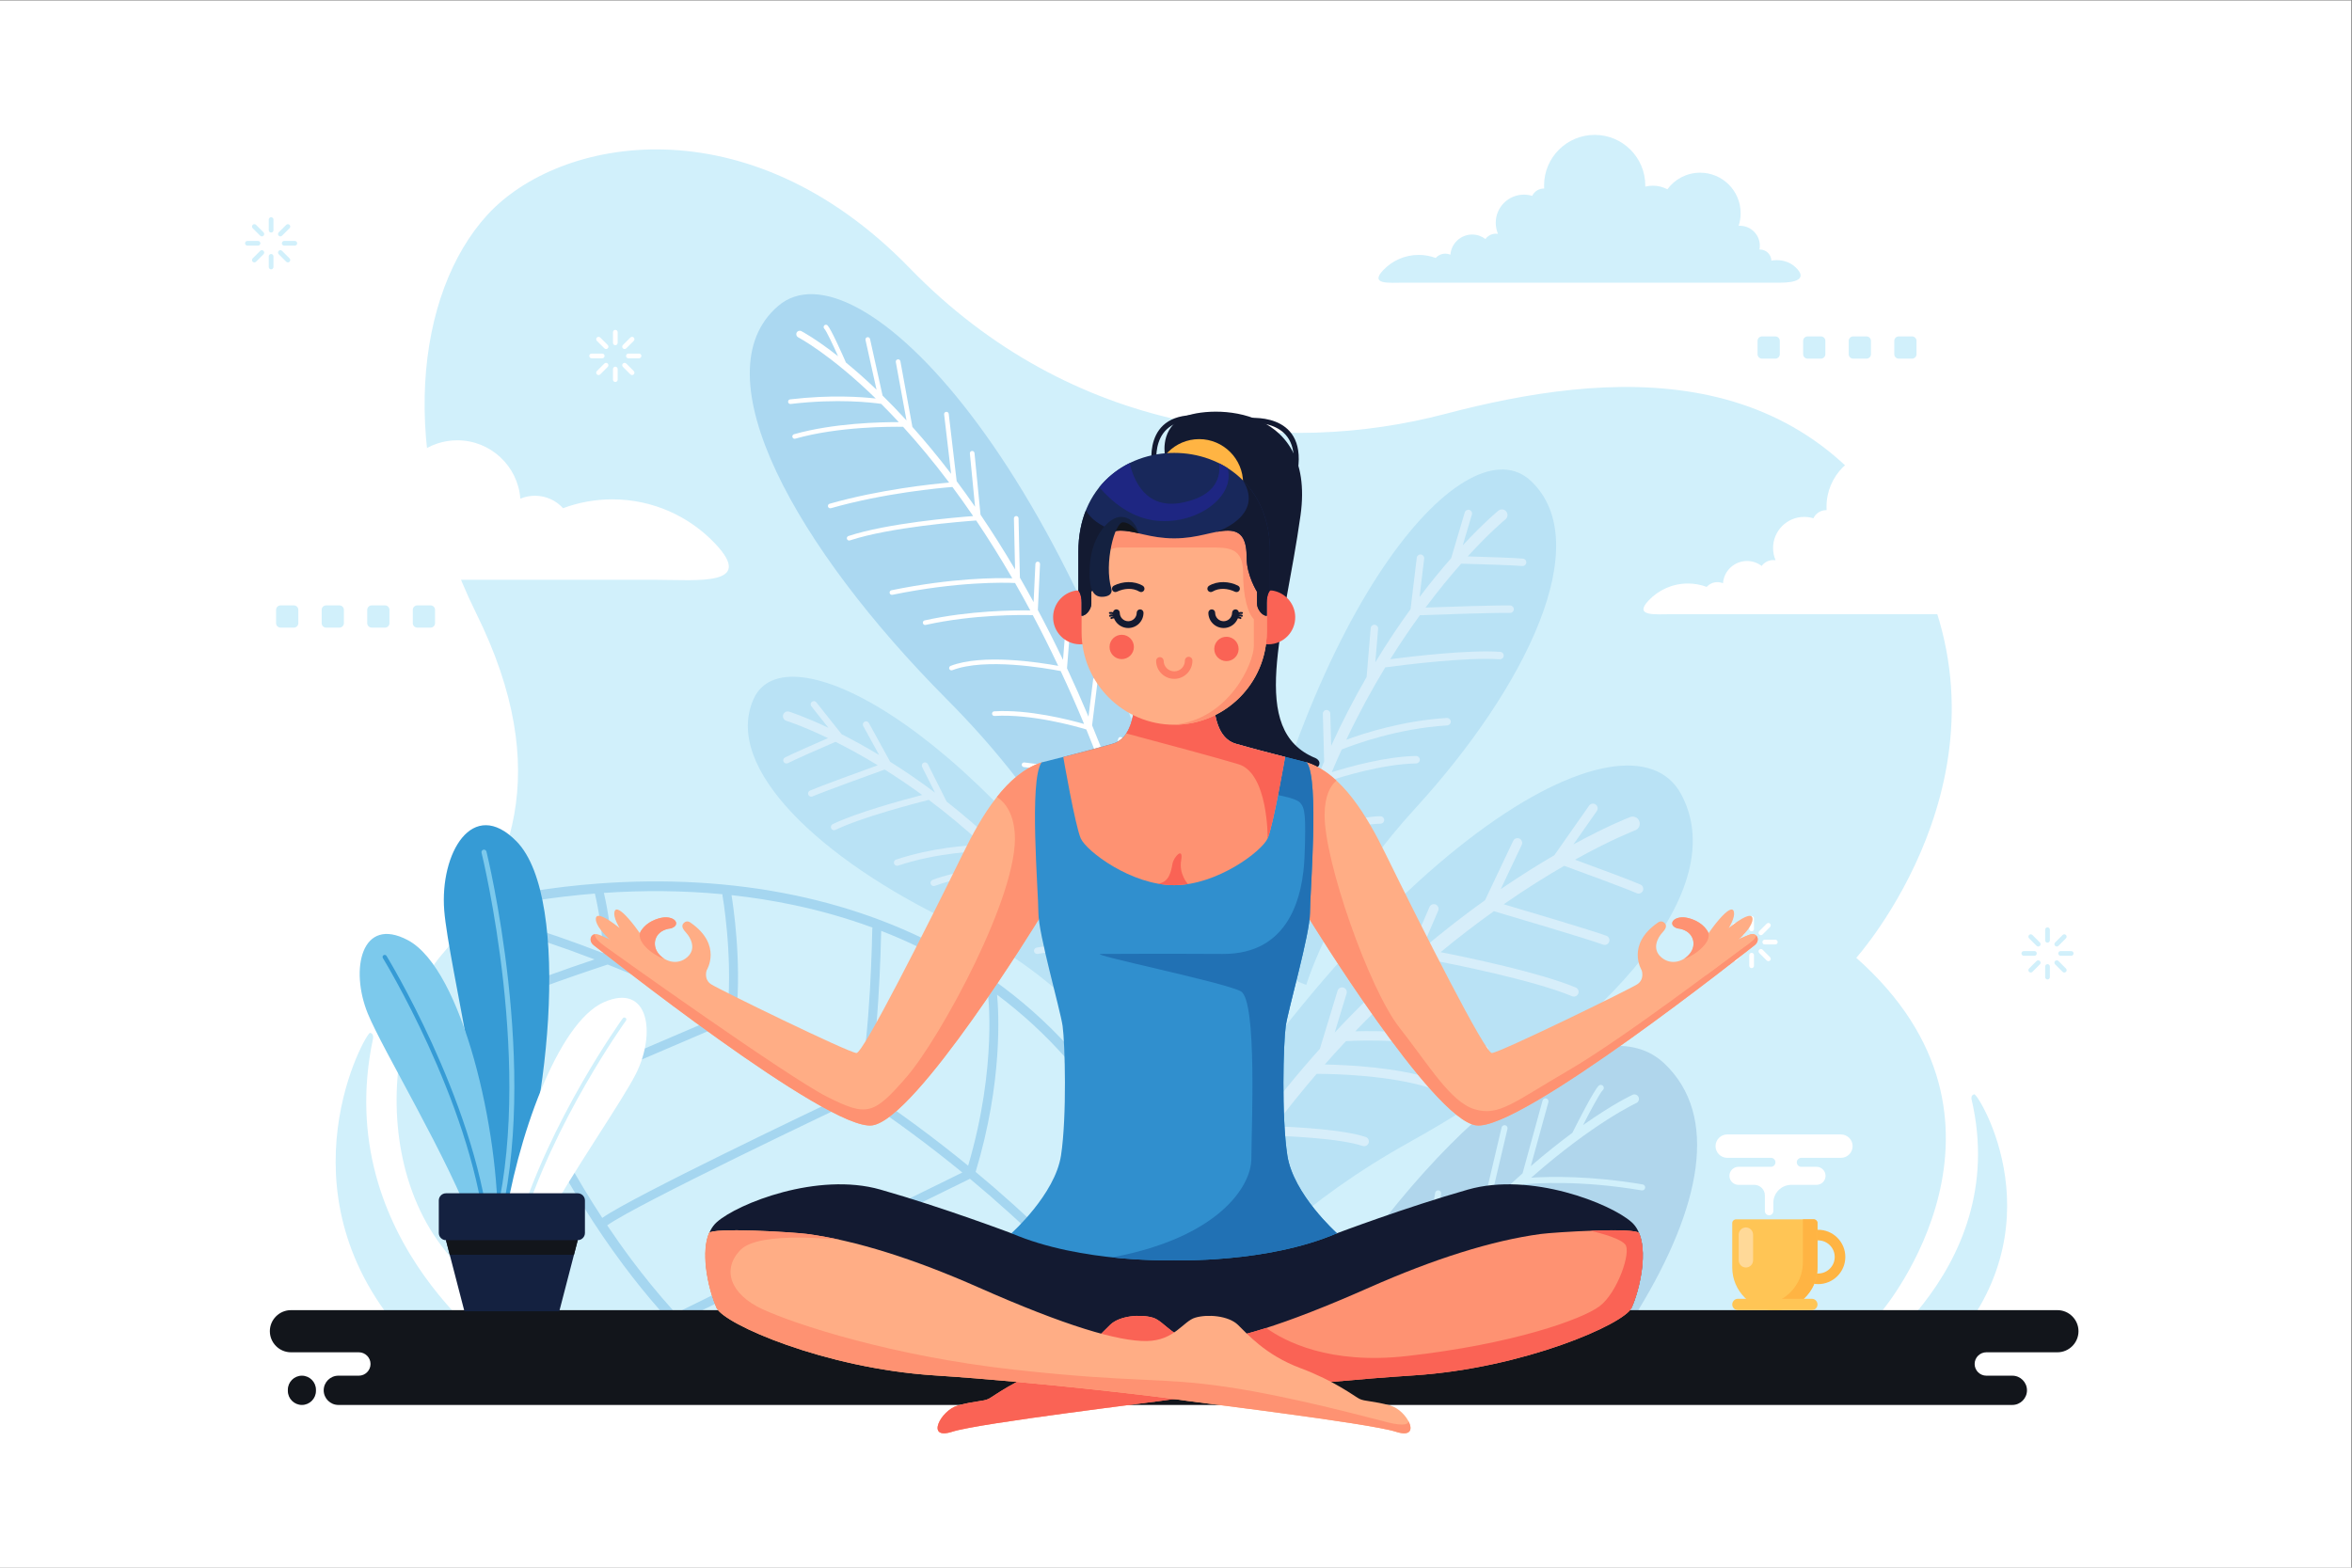 <svg xmlns="http://www.w3.org/2000/svg" viewBox="0 0 1563 1042" width="1563" height="1042">
	<rect x="0" y="0" width="1563" height="1042" fill="#808080" stroke="none"/>
	<defs>
		<clipPath clipPathUnits="userSpaceOnUse" id="cp1">
			<path d="M0 0L1563 0L1563 1042L0 1042Z" />
		</clipPath>
	</defs>
	<style>
		tspan { white-space:pre }
		.shp0 { fill: #ffffff } 
		.shp1 { fill: #d1f0fb } 
		.shp2 { fill: #b0d6ec } 
		.shp3 { fill: #abd8f1 } 
		.shp4 { fill: #a5d6f0 } 
		.shp5 { fill: #b9e2f5 } 
		.shp6 { fill: #d7eefa } 
		.shp7 { fill: #12151b } 
		.shp8 { fill: #369bd5 } 
		.shp9 { fill: #7cc9ec } 
		.shp10 { fill: #142140 } 
		.shp11 { fill: #ffb443 } 
		.shp12 { fill: #ffc555 } 
		.shp13 { fill: #ffd998 } 
		.shp14 { fill: #131a31 } 
		.shp15 { fill: #ffad85 } 
		.shp16 { fill: #fe9272 } 
		.shp17 { fill: #fa6355 } 
		.shp18 { fill: #308fce } 
		.shp19 { fill: #2171b4 } 
		.shp20 { fill: #18285b } 
		.shp21 { fill: #1e2682 } 
		.shp22 { fill: #fd8066 } 
		.shp23 { fill: #1b252b } 
	</style>
	<g id="Page 1" clip-path="url(#cp1)">
		<path id="Path 1" class="shp0" d="M0 1042L1562.5 1042L1562.5 0.33L0 0.33L0 1042Z" />
		<path id="Path 2" class="shp1" d="M1251.1 870.82C1251.1 870.82 1356.35 745.31 1233.56 636.63C1233.56 636.63 1343.82 513.76 1273.65 374.36C1203.49 234.95 1068.16 246.77 960.41 275.12C852.65 303.47 712.32 289.3 604.56 178.25C496.8 67.19 371.5 90.82 323.89 142.8C276.27 194.78 263.75 301.11 316.37 407.44C369 513.76 338.93 582.28 293.82 634.26C248.71 686.24 243.7 830.94 351.46 870.82L1251.1 870.82Z" />
		<path id="Path 3" class="shp2" d="M1088.71 870.82C1130.4 802.36 1142.77 741.56 1105.94 706.79C1065.02 668.18 970.84 726.68 876.9 870.82L1088.71 870.82Z" />
		<path id="Path 4" fill-rule="evenodd" class="shp1" d="M933.7 826.25C933.87 825.16 933.11 824.13 932.02 823.97C930.92 823.8 929.89 824.55 929.73 825.65L923.01 870.82L927.07 870.82L933.7 826.25ZM935.42 870.82C939.43 865.71 943.4 860.76 947.33 856C955.54 857.06 986.9 861.47 1022.11 870.82L1036.95 870.82C999.17 859.61 962.93 854.06 950.36 852.35C965.16 834.62 979.37 819.27 992.66 806.07C1002.81 806.41 1048.77 808.6 1085.45 821.07C1086.5 821.42 1087.64 820.86 1087.99 819.82C1088.35 818.76 1087.79 817.62 1086.74 817.27C1053.02 805.8 1011.69 802.91 996.59 802.21C1002.11 796.83 1007.45 791.84 1012.6 787.19C1020.59 786.42 1050.44 784.34 1090.94 791.22C1092.04 791.41 1093.08 790.68 1093.27 789.58C1093.46 788.49 1092.72 787.45 1091.63 787.26C1057.05 781.38 1030.03 781.97 1017.55 782.78C1059.28 746.07 1087.2 733.26 1087.43 733.16C1088.93 732.44 1089.57 730.64 1088.85 729.14C1088.14 727.64 1086.34 727 1084.84 727.72C1084.69 727.79 1072.4 733.42 1052.01 747.81C1056.59 738.85 1063.14 726.44 1065.16 724.56C1065.98 723.81 1066.02 722.54 1065.27 721.73C1064.52 720.91 1063.25 720.86 1062.44 721.62C1059.32 724.51 1048.57 745.65 1044.91 752.95C1036.68 759.03 1027.41 766.35 1017.27 775.12L1028.97 732.56C1029.26 731.49 1028.64 730.39 1027.57 730.09C1026.51 729.8 1025.4 730.42 1025.1 731.49L1011.79 779.92C1004.86 786.08 997.58 792.89 989.99 800.37L1001.78 750.34C1002.03 749.25 1001.37 748.17 1000.29 747.92C999.21 747.66 998.13 748.33 997.87 749.41L984.6 805.76C973.29 817.18 961.38 830.09 949.04 844.67L957.68 793.54C957.87 792.45 957.14 791.41 956.04 791.22C954.95 791.03 953.91 791.77 953.72 792.86L943.92 850.8C938.64 857.18 933.29 863.84 927.89 870.82L935.42 870.82Z" />
		<path id="Path 5" class="shp3" d="M731.46 614.34C719.73 582.74 692.2 528.14 629.17 464.76C529.47 364.52 464.07 248.58 517.22 203.27C569.37 158.8 715 307.14 791.63 605.09C767.82 610.76 747.98 613.63 731.46 614.34Z" />
		<path id="Path 6" class="shp0" d="M760.49 596.24C757.28 595.26 748.65 593.07 736.5 593.54C735.65 593.57 734.93 592.91 734.9 592.06C734.86 591.21 735.53 590.49 736.37 590.46C747.02 590.05 755.15 591.63 759.48 592.77C758.04 587.81 756.57 582.91 755.09 578.08C749.93 576.65 733.28 572.08 726.91 570.83C726.07 570.66 725.53 569.85 725.69 569.02C725.85 568.18 726.66 567.64 727.5 567.8C733.35 568.95 747.49 572.78 754.03 574.59C751.24 565.56 748.39 556.77 745.5 548.18C740.46 546.99 724.76 543.5 706.95 541.45C706.1 541.35 705.5 540.59 705.59 539.74C705.69 538.9 706.45 538.29 707.3 538.38C723.45 540.24 737.89 543.28 744.36 544.75C741.42 536.1 738.43 527.69 735.4 519.47C728.48 517.84 705.94 512.79 680.35 509.85C679.5 509.75 678.9 508.99 678.99 508.14C679.09 507.3 679.85 506.69 680.7 506.78C704.38 509.51 725.43 514.01 734.11 516C730.1 505.25 726.03 494.87 721.9 484.84C714.77 482.7 685.12 474.37 660.89 475.88C660.04 475.93 659.3 475.29 659.25 474.44C659.19 473.59 659.84 472.85 660.69 472.8C683.27 471.39 710.34 478.33 720.41 481.2C715.3 468.93 710.1 457.22 704.86 446.02C694.91 444.09 654.64 437.07 632.84 445.47C632.04 445.77 631.15 445.37 630.85 444.58C630.54 443.78 630.94 442.89 631.74 442.59C652.89 434.44 690.3 440.2 703.23 442.57C697.64 430.76 691.99 419.52 686.32 408.86C678.75 408.67 646.91 408.35 615.13 415.36C614.3 415.55 613.48 415.03 613.3 414.19C613.11 413.36 613.63 412.54 614.46 412.36C644.57 405.72 674.69 405.58 684.67 405.75C681.3 399.47 677.92 393.39 674.55 387.51C667.33 387.18 636.43 386.44 593.02 395.35C592.19 395.53 591.37 394.99 591.2 394.15C591.03 393.32 591.57 392.51 592.4 392.33C632.9 384.02 662.7 384.04 672.71 384.36C664.66 370.5 656.63 357.71 648.71 345.96C639.3 346.63 591.6 350.37 564.77 359.2C563.96 359.47 563.09 359.03 562.83 358.22C562.56 357.42 563 356.55 563.81 356.28C589.58 347.79 634.06 343.97 646.7 343.02C642.06 336.23 637.46 329.78 632.93 323.68C624.86 324.31 587.76 327.66 552.14 337.79C551.32 338.02 550.47 337.55 550.23 336.74C550 335.92 550.47 335.06 551.29 334.83C584.86 325.28 619.7 321.71 630.75 320.76C620.1 306.61 609.81 294.31 600.14 283.69C592.35 283.55 557.07 283.45 528.49 291.58C527.67 291.82 526.82 291.35 526.59 290.53C526.35 289.71 526.83 288.86 527.65 288.63C553.92 281.15 585.68 280.53 597.27 280.58C593.26 276.25 589.36 272.21 585.59 268.45C579.5 267.55 556.72 264.8 525.43 268.51C524.59 268.61 523.82 268.01 523.72 267.17C523.62 266.32 524.22 265.55 525.06 265.45C551.78 262.29 572.44 263.79 581.97 264.88C551.43 235.15 530.54 224.27 530.37 224.18C529.25 223.57 528.83 222.17 529.43 221.04C530.04 219.92 531.44 219.5 532.56 220.11C532.68 220.17 541.87 224.96 556.94 236.77C553.77 229.73 549.24 219.97 547.76 218.45C547.17 217.84 547.18 216.87 547.79 216.28C548.39 215.69 549.37 215.7 549.96 216.3C552.24 218.64 559.65 235.24 562.17 240.98C568.24 245.95 575.06 251.92 582.49 259.03L575.17 225.98C574.99 225.15 575.51 224.32 576.34 224.14C577.17 223.96 577.99 224.48 578.17 225.31L586.5 262.92C591.56 267.9 596.88 273.4 602.4 279.42L595.31 240.64C595.16 239.81 595.71 239.01 596.54 238.85C597.38 238.7 598.18 239.25 598.34 240.08L606.33 283.76C614.54 292.95 623.17 303.29 632.06 314.94L627.41 275.44C627.31 274.6 627.91 273.83 628.76 273.73C629.6 273.62 630.37 274.23 630.47 275.07L635.74 319.83C639.78 325.24 643.85 330.89 647.97 336.83L644.52 301.43C644.43 300.58 645.05 299.82 645.9 299.74C646.74 299.65 647.5 300.27 647.59 301.11L651.59 342.09C659.17 353.28 666.85 365.39 674.56 378.48L673.79 344.57C673.77 343.72 674.45 343.01 675.3 342.99C676.15 342.97 676.85 343.64 676.87 344.49L677.77 383.96C680.8 389.22 683.84 394.66 686.87 400.23L688.07 374.79C688.11 373.94 688.84 373.28 689.68 373.32C690.53 373.36 691.19 374.08 691.15 374.93L689.7 405.48C695.31 415.96 700.89 427.01 706.42 438.61L708.66 410.48C708.73 409.63 709.47 409 710.32 409.07C711.16 409.14 711.8 409.88 711.73 410.73L709.07 444.17C713.88 454.45 718.64 465.19 723.35 476.36L726.43 451.64C726.53 450.8 727.3 450.2 728.15 450.3C728.99 450.4 729.59 451.17 729.49 452.02L725.74 482.1C729.81 491.95 733.84 502.15 737.79 512.7L743.12 491.04C743.32 490.21 744.16 489.71 744.98 489.91C745.81 490.11 746.32 490.94 746.12 491.77L739.71 517.82C742.55 525.52 745.35 533.41 748.11 541.49L755.11 523.64C755.42 522.85 756.31 522.46 757.1 522.77C757.89 523.08 758.29 523.98 757.98 524.76L749.65 546.01C752.17 553.5 754.66 561.14 757.12 568.95L762.3 557.59C762.66 556.82 763.57 556.48 764.35 556.83C765.12 557.19 765.46 558.1 765.11 558.88L758.49 573.37C760.3 579.24 762.09 585.22 763.86 591.27L771.28 582.74C771.84 582.11 772.81 582.04 773.45 582.6C774.09 583.15 774.16 584.13 773.6 584.76L764.88 594.78C766.32 599.74 767.74 604.76 769.14 609.85C767.59 610.13 766.06 610.4 764.56 610.65C763.22 605.79 761.86 600.99 760.49 596.24Z" />
		<path id="Path 7" fill-rule="evenodd" class="shp4" d="M789.71 870.82C789.12 868.15 788.5 865.49 787.87 862.86C787.39 860.87 786.9 858.9 786.4 856.95C786.46 860.93 786.49 865.68 786.46 870.82L780.51 870.82C780.6 856.36 780.17 845.09 780.17 845.02C780.12 843.61 781.05 842.4 782.34 842.04C775.22 817.53 766.43 795.08 756.17 774.58C758.7 814.68 755.62 852.12 753.57 870.82L747.58 870.82C749.73 851.56 753.13 810.85 749.75 768.16C749.66 766.93 750.32 765.82 751.35 765.29C745.29 754.03 738.78 743.39 731.85 733.35C726.18 725.12 720.22 717.3 714 709.87C717.93 755.67 706.89 819.73 704.94 830.5C717.71 843.25 730.31 856.68 742.67 870.82L734.73 870.82C723.72 858.38 712.52 846.51 701.2 835.17C691.26 840.33 661.75 854.78 628.78 870.82L615.17 870.82C650.68 853.58 684.25 837.17 696.76 830.76C679.56 813.81 662.1 798.08 644.57 783.5L466.74 870.82L453.21 870.82L639.51 779.34C617.02 760.92 594.46 744.38 572.27 729.54C557.15 736.7 423.49 800.17 403.51 814.45C408.66 822.13 414.04 829.77 419.68 837.3C428.26 848.78 437.41 860.01 447.15 870.82L438.49 870.82C430.05 861.2 422.06 851.27 414.5 841.17C337.07 737.61 305.15 615.01 303.68 609.29L303.56 608.87C303.16 607.2 303.48 605.53 304.31 604.17C305.15 602.81 306.5 601.77 308.17 601.37L308.17 601.38C322.89 597.84 337.82 594.85 352.86 592.48C367.73 590.14 382.65 588.39 397.53 587.27C441.65 583.99 485.96 586.23 528.32 595.12C567.81 603.4 605.63 617.46 640.02 638.2C677.14 660.58 710.25 690.7 737.16 729.7C762.03 765.73 781.6 809.32 794.14 861.36C794.89 864.49 795.62 867.64 796.32 870.82L789.71 870.82ZM401.31 593.49C402.11 596.85 406.54 616.47 406.76 635.89C429.7 645.01 455.71 656.47 483.62 670.71C486.86 633.53 480.14 595.27 480.12 595.16C480.07 594.89 480.06 594.63 480.09 594.37C454.1 591.9 427.68 591.69 401.31 593.49ZM527.01 601.45C513.56 598.63 499.91 596.48 486.13 594.99C487.11 600.96 492.83 638.1 489.33 673.65C515.2 687.08 542.61 702.88 570.68 721.37C578.51 690.45 579.66 617.78 579.66 617.56C579.66 617.2 579.73 616.86 579.85 616.55C562.72 610.24 545.05 605.23 527.01 601.45ZM636.7 643.73C620.39 633.9 603.29 625.59 585.59 618.71C585.4 628.05 583.83 696.35 575.92 724.85C598.18 739.75 620.81 756.35 643.37 774.82C663.07 707.96 656.4 659.31 656.39 659.16C656.29 658.37 656.5 657.61 656.94 657.02C650.35 652.31 643.6 647.88 636.7 643.73ZM662.6 661.16C663.69 672.62 666.49 718.9 648.35 778.93C665.63 793.29 682.84 808.75 699.79 825.39C702.93 807.06 712.18 747.58 707.65 706.27C707.54 705.26 707.96 704.3 708.68 703.69C694.5 687.62 679.06 673.49 662.6 661.16ZM400.23 809.5C420.1 795.45 541.15 737.72 566.48 725.7C538.76 707.48 511.69 691.91 486.15 678.67L357.6 733.73C369.37 758.1 383.51 784 400.23 809.5ZM355.04 728.35L479.27 675.15C451.85 661.23 426.32 650.02 403.81 641.1C396.57 643.48 348.05 659.57 329.86 668.65L329.8 668.68C336.41 686.27 344.77 706.63 355.04 728.35ZM327.71 663.06C343.46 655.32 379.29 643.01 395.11 637.7C349.94 620.37 318.45 612.71 310.81 610.97C312.84 618.43 318.3 637.42 327.71 663.06ZM353.86 598.85C341.2 600.85 328.62 603.28 316.18 606.12C328.47 609.13 359.14 617.34 400.76 633.53C400.19 613.76 395.42 594.45 395.41 594.39C395.37 594.24 395.35 594.08 395.33 593.93C381.4 595.04 367.55 596.69 353.86 598.85Z" />
		<path id="Path 8" class="shp5" d="M726.13 682.28C710.48 663.75 681.24 636.3 631.51 612.42C547.11 571.9 479.69 510.75 500.92 464.33C521.38 419.61 640.99 477.12 757 652.65L726.24 682.17L726.13 682.28Z" />
		<path id="Path 9" class="shp6" d="M522.5 479.08C520.83 478.54 519.91 476.74 520.45 475.08C520.99 473.41 522.78 472.49 524.45 473.03C524.57 473.07 534.41 476.14 550.52 483.74L539.18 469.45C538.45 468.53 538.6 467.2 539.52 466.48C540.43 465.75 541.76 465.9 542.49 466.82L559.34 488.05C566.78 491.81 575.14 496.37 584.24 501.83L573.66 482.58C573.1 481.55 573.47 480.26 574.5 479.7C575.52 479.14 576.81 479.51 577.38 480.53L591.55 506.33C600.92 512.22 610.93 519.02 621.35 526.85L612.8 509.8C612.27 508.75 612.69 507.48 613.74 506.95C614.78 506.43 616.05 506.85 616.58 507.89L629.07 532.78C639.87 541.26 651.04 550.8 662.32 561.53L655.96 544.38C655.55 543.28 656.11 542.06 657.2 541.66C658.3 541.25 659.51 541.8 659.92 542.9L669.37 568.39C679.85 578.78 690.38 590.18 700.79 602.7L699.35 591.95C699.2 590.79 700.01 589.73 701.17 589.57C702.33 589.42 703.4 590.23 703.55 591.39L705.9 608.96C713.71 618.68 721.44 629.03 728.99 640.07L727.98 629.27C727.87 628.11 728.72 627.07 729.89 626.96C731.05 626.86 732.09 627.72 732.2 628.88L733.94 647.45C737.56 652.96 741.15 658.63 744.68 664.47L739.97 668.99C736.45 663.13 732.87 657.43 729.25 651.9C724.16 650.64 711.87 647.88 706 648.93C704.85 649.14 703.74 648.38 703.54 647.23C703.33 646.08 704.09 644.98 705.24 644.76C710.42 643.84 719.55 645.42 725.84 646.78C722.95 642.48 720.03 638.28 717.1 634.19C711.93 633.45 699.14 632.01 689.68 634.02C688.53 634.26 687.41 633.53 687.16 632.39C686.92 631.24 687.66 630.12 688.8 629.87C696.91 628.15 707.19 628.79 713.71 629.5C707.59 621.18 701.38 613.3 695.13 605.81C687.52 606.46 663.37 608.79 652.85 613.02C651.76 613.45 650.53 612.93 650.09 611.85C649.65 610.76 650.18 609.53 651.26 609.09C661.15 605.12 681.97 602.79 691.8 601.86C685.06 593.96 678.27 586.52 671.5 579.54C663.97 579.99 639.29 581.96 621.26 588.82C620.16 589.23 618.94 588.68 618.52 587.59C618.11 586.49 618.66 585.27 619.75 584.85C635.99 578.68 657.37 576.36 667.62 575.56C664.25 572.16 660.88 568.87 657.52 565.69C649.84 565.7 623.67 566.44 596.83 575.36C595.72 575.73 594.51 575.14 594.14 574.03C593.77 572.92 594.37 571.72 595.48 571.35C618.98 563.53 642.01 561.85 653.08 561.53C640.82 550.21 628.76 540.29 617.22 531.65C608 533.98 572.18 543.33 555.19 551.62C554.14 552.13 552.87 551.7 552.36 550.65C551.84 549.6 552.28 548.33 553.33 547.81C569.06 540.14 600.16 531.68 612.83 528.39C604.14 522.05 595.79 516.45 587.9 511.5C579.29 514.6 547.48 526.12 539.93 529.36C538.86 529.83 537.61 529.33 537.15 528.26C536.68 527.19 537.18 525.95 538.25 525.48C545.17 522.5 571.82 512.81 583.3 508.65C572.93 502.33 563.45 497.18 555.24 493.07C547.3 496.51 528.18 504.85 523.57 507.25C522.53 507.79 521.25 507.38 520.71 506.34C520.17 505.3 520.58 504.03 521.61 503.49C525.72 501.35 541.16 494.58 550.25 490.62C533.16 482.41 522.61 479.11 522.5 479.08Z" />
		<path id="Path 10" class="shp5" d="M868.03 654.68C876.93 627.74 896.71 585.17 940.28 537.54C1014.23 456.71 1060.76 360.89 1017.45 319.75C975.72 280.12 870.94 394.76 821.58 635.98L867.86 654.61L868.03 654.68Z" />
		<path id="Path 11" class="shp6" d="M1000.46 345.17C1002.03 343.86 1002.25 341.51 1000.93 339.94C999.61 338.36 997.27 338.14 995.69 339.46C995.58 339.55 986.23 347.19 972.06 362.46L978.14 342C978.53 340.69 977.78 339.31 976.47 338.92C975.16 338.53 973.78 339.28 973.39 340.59L964.36 371C957.94 378.33 950.83 386.92 943.35 396.82L946.42 371.31C946.59 369.95 945.62 368.71 944.26 368.54C942.9 368.38 941.67 369.34 941.5 370.7L937.37 404.9C929.76 415.39 921.86 427.14 913.96 440.19L915.81 417.94C915.93 416.58 914.91 415.38 913.55 415.26C912.19 415.15 910.99 416.16 910.87 417.52L908.17 450C900.14 463.91 892.18 479.14 884.61 495.72L884.03 474.32C884 472.96 882.86 471.88 881.5 471.91C880.13 471.94 879.05 473.08 879.09 474.44L879.95 506.25C873.11 522.1 866.65 539.08 860.81 557.22L857.68 544.92C857.35 543.59 855.99 542.79 854.67 543.13C853.34 543.47 852.54 544.82 852.88 546.14L857.99 566.24C853.75 580.2 849.88 594.82 846.5 610.1L842.89 597.93C842.5 596.62 841.12 595.87 839.81 596.26C838.5 596.65 837.75 598.04 838.14 599.35L844.35 620.27C842.82 627.84 841.4 635.56 840.12 643.44L847.2 646.3C848.46 638.39 849.86 630.65 851.38 623.06C856.36 619.47 868.5 611.11 875.33 609.69C876.68 609.41 877.54 608.1 877.27 606.76C876.99 605.42 875.68 604.56 874.34 604.83C868.3 606.09 859.08 611.79 852.85 616.01C854.11 610.08 855.45 604.25 856.85 598.52C862.14 595.47 875.4 588.32 886.55 586.37C887.9 586.14 888.8 584.85 888.56 583.5C888.32 582.15 887.04 581.25 885.69 581.49C876.13 583.16 865.25 588.33 858.48 591.95C861.49 580.24 864.8 568.98 868.31 558.12C876.86 555.51 904.1 547.5 917.37 547.5C918.74 547.5 919.85 546.39 919.85 545.02C919.85 543.66 918.74 542.54 917.38 542.54C904.92 542.54 881.29 549.09 870.21 552.38C874.08 540.86 878.2 529.83 882.51 519.28C890.89 516.49 918.54 507.85 941.11 507.43C942.48 507.4 943.57 506.27 943.54 504.9C943.51 503.53 942.38 502.44 941.02 502.47C920.69 502.85 896.46 509.67 884.99 513.28C887.16 508.11 889.38 503.07 891.64 498.15C899.98 494.8 928.72 484.19 961.77 482.16C963.13 482.08 964.18 480.91 964.1 479.54C964.02 478.17 962.85 477.13 961.48 477.21C932.55 478.98 906.81 487.21 894.65 491.69C903.01 474.05 911.78 458.02 920.54 443.59C931.57 442.11 974.55 436.62 996.62 438.21C997.98 438.31 999.17 437.28 999.26 435.91C999.37 434.55 998.34 433.36 996.97 433.27C976.54 431.8 939.09 436.18 923.89 438.14C930.56 427.47 937.18 417.74 943.59 408.92C954.3 408.53 993.85 407.15 1003.47 407.38C1004.84 407.42 1005.97 406.34 1006.01 404.97C1006.05 403.61 1004.97 402.47 1003.6 402.44C994.79 402.22 961.62 403.33 947.34 403.83C955.84 392.44 963.88 382.71 971.01 374.65C981.13 374.93 1005.53 375.64 1011.59 376.22C1012.95 376.36 1014.16 375.36 1014.29 374C1014.43 372.64 1013.43 371.42 1012.06 371.29C1006.67 370.77 986.95 370.15 975.36 369.82C990.33 353.45 1000.34 345.26 1000.46 345.17Z" />
		<path id="Path 12" class="shp5" d="M803.17 870.7C824.69 841.89 865.57 798.66 937.08 758.92C1058.45 691.48 1152.87 595 1117.34 528.15C1083.1 463.74 911.09 559.44 754.85 829.56L802.99 870.54L803.17 870.7Z" />
		<path id="Path 13" class="shp6" d="M1086.7 551.88C1089.12 550.93 1090.32 548.2 1089.38 545.78C1088.43 543.35 1085.69 542.15 1083.27 543.1C1083.1 543.16 1068.79 548.59 1045.62 561.25L1061.15 539.09C1062.15 537.68 1061.8 535.72 1060.38 534.72C1058.96 533.73 1057.01 534.07 1056.01 535.49L1032.94 568.42C1022.27 574.65 1010.28 582.13 997.3 591.01L1011.25 561.58C1012 560.01 1011.33 558.14 1009.77 557.39C1008.2 556.64 1006.32 557.31 1005.57 558.88L986.87 598.33C973.51 607.88 959.3 618.83 944.56 631.33L955.72 605.34C956.4 603.74 955.67 601.9 954.08 601.21C952.49 600.53 950.64 601.26 949.95 602.85L933.65 640.8C918.41 654.3 902.73 669.4 886.96 686.3L894.87 660.34C895.37 658.69 894.44 656.93 892.79 656.42C891.14 655.91 889.38 656.84 888.87 658.5L877.13 697.07C862.54 713.38 847.95 731.19 833.65 750.65L834.83 734.6C834.96 732.87 833.65 731.37 831.92 731.24C830.19 731.12 828.69 732.42 828.56 734.15L826.64 760.36C815.93 775.44 805.4 791.45 795.2 808.46L795.75 792.39C795.81 790.65 794.45 789.2 792.71 789.14C790.98 789.08 789.52 790.44 789.47 792.18L788.53 819.82C783.64 828.3 778.84 837.02 774.13 845.98L781.5 852.25C786.19 843.26 790.98 834.51 795.85 826C803.28 823.69 821.24 818.52 830.02 819.55C831.74 819.76 833.31 818.53 833.52 816.81C833.73 815.09 832.5 813.52 830.78 813.31C823.01 812.4 809.64 815.54 800.46 818.11C804.36 811.5 808.3 805.02 812.29 798.7C819.88 797.16 838.69 793.89 852.87 796.03C854.59 796.29 856.19 795.1 856.44 793.39C856.7 791.67 855.51 790.07 853.8 789.81C841.64 787.98 826.48 789.83 816.89 791.46C825.22 778.6 833.71 766.38 842.3 754.75C853.62 755.04 889.58 756.36 905.54 761.69C907.18 762.24 908.96 761.35 909.51 759.71C910.07 758.07 909.18 756.28 907.54 755.73C892.56 750.73 861.53 749.11 846.89 748.61C856.17 736.32 865.55 724.71 874.96 713.76C886.16 713.77 922.87 714.51 950.17 723.06C951.83 723.58 953.59 722.66 954.11 721C954.63 719.35 953.7 717.59 952.05 717.07C927.46 709.36 895.61 707.82 880.36 707.54C885.05 702.21 889.75 697.04 894.44 692.03C905.81 691.36 944.62 690.15 985.16 700.99C986.83 701.44 988.56 700.45 989.01 698.78C989.46 697.11 988.47 695.38 986.8 694.93C951.31 685.44 917.07 684.99 900.65 685.48C917.79 667.63 934.77 651.89 951.1 638.07C964.95 640.72 1018.81 651.39 1044.7 662.16C1046.3 662.83 1048.14 662.07 1048.81 660.47C1049.47 658.88 1048.72 657.04 1047.12 656.37C1023.15 646.39 976.36 636.62 957.32 632.87C969.61 622.72 981.49 613.68 992.73 605.65C1005.76 609.49 1053.86 623.72 1065.33 627.87C1066.96 628.46 1068.75 627.62 1069.35 625.99C1069.94 624.36 1069.1 622.56 1067.47 621.97C1056.96 618.17 1016.66 606.18 999.28 601.04C1014.08 590.76 1027.65 582.3 1039.46 575.48C1051.52 579.88 1080.55 590.53 1087.6 593.67C1089.18 594.38 1091.04 593.67 1091.75 592.09C1092.45 590.5 1091.74 588.65 1090.16 587.94C1083.89 585.14 1060.43 576.48 1046.63 571.42C1071.2 557.76 1086.52 551.94 1086.7 551.88Z" />
		<path id="Path 14" class="shp1" d="M1225.02 915.36C1225.02 915.36 1337.49 847.69 1310.21 730.83C1310.21 730.83 1309.41 727.84 1312.02 727.35C1314.64 726.87 1370.52 816.76 1292.44 899.05L1225.02 915.36ZM337.37 904.01C337.37 904.01 219.2 825.71 247.86 690.49C247.86 690.49 248.7 687.03 245.96 686.47C243.21 685.91 184.5 789.92 266.54 885.14L337.37 904.01Z" />
		<path id="Path 15" fill-rule="evenodd" class="shp7" d="M193.33 870.82L1367.25 870.82C1374.94 870.82 1381.24 877.12 1381.24 884.82L1381.24 884.82C1381.24 892.52 1374.95 898.83 1367.25 898.83L1320.01 898.83C1315.73 898.83 1312.23 902.33 1312.23 906.6C1312.23 910.88 1315.73 914.38 1320.01 914.38L1337.29 914.38C1342.64 914.38 1347.01 918.76 1347.01 924.1C1347.01 929.45 1342.64 933.83 1337.29 933.83L224.84 933.83C219.49 933.83 215.11 929.45 215.11 924.1C215.11 918.76 219.49 914.38 224.84 914.38L238.45 914.38C242.73 914.38 246.23 910.88 246.23 906.6C246.23 902.32 242.73 898.83 238.45 898.83L193.33 898.83C185.64 898.83 179.33 892.52 179.33 884.82L179.33 884.82C179.33 877.12 185.64 870.82 193.33 870.82ZM191.29 924.49L191.29 923.71C191.29 918.58 195.49 914.38 200.63 914.38C205.76 914.38 209.96 918.58 209.96 923.71L209.96 924.49C209.96 929.63 205.76 933.83 200.63 933.83C195.49 933.83 191.29 929.63 191.29 924.49Z" />
		<path id="Path 16" class="shp8" d="M343.23 559.21C313.96 529.41 292.18 567.27 295.22 605.26C298.11 641.29 329.16 764.91 323.4 816.91L335.3 816.91C364.38 750.22 380.7 597.36 343.23 559.21Z" />
		<path id="Path 17" class="shp9" d="M330.92 816.91C359.24 711.8 323.39 566.51 323.27 566.02C323.05 565.12 322.14 564.56 321.24 564.78C320.34 565 319.79 565.91 320.01 566.81C320.13 567.3 356.01 712.76 327.48 816.91L330.92 816.91ZM271.02 624.89C240.17 608.55 232.4 644.2 244.42 673.7C254.39 698.15 298.41 770.46 315.05 816.91L330.73 816.91C332.06 752.71 307.43 644.18 271.02 624.89Z" />
		<path id="Path 18" class="shp8" d="M325 816.91C314.8 730.08 257.05 635.69 256.85 635.35C256.44 634.69 255.58 634.48 254.91 634.88C254.25 635.28 254.04 636.14 254.44 636.81C254.65 637.15 312.03 730.92 322.22 816.91L325 816.91Z" />
		<path id="Path 19" class="shp0" d="M401.38 666.1C431.27 653.04 436.01 686.82 422.73 713.46C413.74 731.49 381.36 777.65 359.55 816.91L334.66 816.91C343.17 757.51 370.48 679.6 401.38 666.1Z" />
		<path id="Path 20" class="shp1" d="M343.55 816.91C364.77 744.95 413.65 677.12 413.85 676.85C414.27 676.26 415.09 676.12 415.68 676.55C416.27 676.96 416.41 677.79 415.99 678.37C415.79 678.65 367.43 745.76 346.25 816.91L343.55 816.91Z" />
		<path id="Path 21" class="shp10" d="M296.36 793.15L383.94 793.15C386.56 793.15 388.71 795.29 388.71 797.92L388.71 819.54C388.71 822.16 386.56 824.3 383.94 824.3L296.36 824.3C293.74 824.3 291.6 822.16 291.6 819.54L291.6 797.92C291.6 795.29 293.74 793.15 296.36 793.15ZM311.38 810.74L368.92 810.74L383.94 824.3L371.67 871.58L340.15 871.58L308.63 871.58L296.36 824.3L311.38 810.74Z" />
		<path id="Path 22" class="shp7" d="M383.94 824.3L381.42 834.02L298.88 834.02L296.36 824.3L383.94 824.3Z" />
		<path id="Path 23" fill-rule="evenodd" class="shp11" d="M1208.23 817.4C1213.04 817.4 1217.61 819.29 1221 822.69C1224.4 826.08 1226.29 830.65 1226.29 835.45C1226.29 840.26 1224.4 844.83 1221 848.22C1217.61 851.62 1213.04 853.52 1208.23 853.52C1203.43 853.52 1198.86 851.62 1195.46 848.22C1192.06 844.83 1190.17 840.26 1190.17 835.45C1190.17 830.65 1192.06 826.08 1195.46 822.69C1198.86 819.29 1203.43 817.4 1208.23 817.4ZM1216.02 827.67C1213.95 825.6 1211.16 824.44 1208.23 824.44C1205.3 824.44 1202.52 825.6 1200.45 827.67C1198.37 829.74 1197.22 832.52 1197.22 835.45C1197.22 838.39 1198.37 841.17 1200.45 843.24C1202.52 845.31 1205.3 846.47 1208.23 846.47C1211.16 846.47 1213.95 845.31 1216.02 843.24C1218.09 841.17 1219.24 838.39 1219.24 835.45C1219.24 832.52 1218.09 829.74 1216.02 827.67Z" />
		<path id="Path 24" class="shp12" d="M1179.48 870.82C1195.05 870.82 1207.8 858.08 1207.8 842.5L1207.8 840.91L1207.8 815.09L1207.8 812.97C1207.8 811.59 1206.67 810.47 1205.3 810.47L1153.66 810.47C1152.28 810.47 1151.15 811.59 1151.15 812.97L1151.15 815.09L1151.15 840.91L1151.15 842.5C1151.15 858.08 1163.9 870.82 1179.48 870.82Z" />
		<path id="Path 25" class="shp11" d="M1198.1 838.95C1198.1 841.98 1197.62 844.9 1196.74 847.64C1196.23 849.19 1195.6 850.68 1194.85 852.1C1191.78 857.93 1186.73 862.57 1180.61 865.12C1177.27 866.51 1173.61 867.28 1169.78 867.28C1168.2 867.28 1166.65 867.15 1165.14 866.9C1169.35 869.39 1174.25 870.82 1179.48 870.82C1185.84 870.82 1191.73 868.7 1196.47 865.12C1199.56 862.79 1202.16 859.84 1204.1 856.47C1204.88 855.1 1205.55 853.67 1206.09 852.17C1207.2 849.15 1207.8 845.89 1207.8 842.5L1207.8 840.91L1207.8 824.54L1207.8 820.04L1207.8 815.09L1207.8 812.97C1207.8 811.59 1206.67 810.47 1205.3 810.47L1198.1 810.47L1198.1 811.55L1198.1 822.32L1198.1 827.76L1198.1 837.37L1198.1 838.95Z" />
		<path id="Path 26" class="shp12" d="M1154.93 870.82L1204.03 870.82C1206.11 870.82 1207.8 869.12 1207.8 867.05C1207.8 864.97 1206.11 863.27 1204.03 863.27L1154.93 863.27C1152.85 863.27 1151.15 864.97 1151.15 867.05C1151.15 869.12 1152.85 870.82 1154.93 870.82Z" />
		<path id="Path 27" class="shp13" d="M1160.22 815.85L1160.23 815.85C1162.85 815.85 1165 818 1165 820.62L1165 837.71C1165 840.34 1162.85 842.48 1160.23 842.48L1160.22 842.48C1157.6 842.48 1155.45 840.34 1155.45 837.71L1155.45 820.62C1155.45 818 1157.6 815.85 1160.22 815.85Z" />
		<path id="Path 28" class="shp0" d="M1155.28 775.54L1176.88 775.54C1178.52 775.54 1179.85 774.2 1179.85 772.56C1179.85 770.93 1178.52 769.59 1176.88 769.59L1147.83 769.59C1143.55 769.59 1140.05 766.09 1140.05 761.81C1140.05 757.53 1143.55 754.03 1147.83 754.03L1223.37 754.03C1227.65 754.03 1231.15 757.53 1231.15 761.81C1231.15 766.09 1227.65 769.59 1223.37 769.59L1197.02 769.59C1195.38 769.59 1194.04 770.93 1194.04 772.56C1194.04 774.2 1195.38 775.54 1197.02 775.54L1207.16 775.54C1210.46 775.54 1213.16 778.24 1213.16 781.54C1213.16 784.84 1210.46 787.54 1207.16 787.54L1190.39 787.54C1183.83 787.54 1178.46 792.91 1178.46 799.47L1178.46 804.94C1178.46 806.49 1177.19 807.76 1175.65 807.76C1174.09 807.76 1172.83 806.49 1172.83 804.94L1172.83 794.54C1172.83 790.69 1169.68 787.54 1165.83 787.54L1155.28 787.54C1151.98 787.54 1149.28 784.84 1149.28 781.54C1149.28 778.24 1151.98 775.54 1155.28 775.54ZM406.94 331.91C395.42 331.91 384.38 333.98 374.18 337.78C369.57 332.7 362.92 329.51 355.52 329.51C352.07 329.51 348.79 330.2 345.79 331.45C344.14 309.75 326.01 292.66 303.89 292.66C294.28 292.66 285.43 295.88 278.35 301.3C273.82 295.07 266.48 291.02 258.18 291.02C256.79 291.02 255.43 291.13 254.11 291.35C254.11 291.35 250.52 269.82 200.39 272.21C167.7 273.77 145.92 301.35 139.91 333.24C133.82 365.57 157.2 385.38 199.56 385.38L322.08 385.38L365.11 385.38L435.81 385.38C463.2 385.38 502.34 389.86 475.15 361.22C458.02 343.17 433.79 331.91 406.94 331.91ZM1121.67 387.85C1126.06 387.85 1130.27 388.64 1134.16 390.09C1135.92 388.15 1138.46 386.94 1141.28 386.94C1142.59 386.94 1143.84 387.2 1144.99 387.68C1145.61 379.4 1152.53 372.88 1160.96 372.88C1164.63 372.88 1168 374.11 1170.7 376.18C1172.43 373.81 1175.23 372.26 1178.39 372.26C1178.92 372.26 1179.44 372.3 1179.94 372.39C1178.87 369.89 1178.28 367.14 1178.28 364.25C1178.28 352.83 1187.54 343.57 1198.96 343.57C1201.09 343.57 1203.15 343.89 1205.08 344.49C1206.58 341.29 1209.82 339.08 1213.59 339.08L1213.86 339.08C1213.81 338.34 1213.79 337.59 1213.79 336.83C1213.79 316.3 1230.43 299.66 1250.96 299.66C1271.49 299.66 1288.13 316.3 1288.13 336.83C1288.13 337.12 1288.12 337.4 1288.12 337.69C1289.91 337.24 1291.79 336.99 1293.72 336.99C1297.57 336.99 1301.19 337.95 1304.37 339.63C1309.79 332.24 1318.53 327.44 1328.4 327.44C1344.84 327.44 1358.18 340.77 1358.18 357.21C1358.18 360.45 1357.66 363.56 1356.7 366.47C1357 366.45 1357.3 366.44 1357.6 366.44C1365.7 366.44 1372.27 373.01 1372.27 381.11C1372.27 382.06 1372.17 382.99 1372 383.89C1372.1 383.88 1372.2 383.88 1372.31 383.88C1376.88 383.88 1380.61 387.51 1380.76 392.05C1382.03 391.81 1383.34 391.68 1384.68 391.68C1389.97 391.68 1394.91 393.52 1398.48 396.89C1408 405.9 1397.6 408.24 1387.58 408.24L1374.51 408.24L1364.26 408.24L1154.03 408.24L1137.62 408.24L1110.66 408.24C1100.22 408.24 1085.29 409.95 1095.66 399.03C1102.19 392.14 1111.43 387.85 1121.67 387.85Z" />
		<path id="Path 29" class="shp1" d="M942.76 169.43C946.74 169.43 950.55 170.15 954.06 171.46C955.65 169.7 957.95 168.6 960.5 168.6C961.69 168.6 962.83 168.84 963.86 169.27C964.43 161.79 970.68 155.89 978.31 155.89C981.63 155.89 984.68 157 987.12 158.87C988.68 156.72 991.22 155.33 994.08 155.33C994.56 155.33 995.03 155.37 995.49 155.44C994.52 153.18 993.98 150.69 993.98 148.08C993.98 137.75 1002.36 129.37 1012.69 129.37C1014.62 129.37 1016.47 129.66 1018.22 130.2C1019.58 127.31 1022.52 125.31 1025.92 125.31L1026.17 125.31C1026.13 124.64 1026.1 123.96 1026.1 123.28C1026.1 104.7 1041.16 89.65 1059.73 89.65C1078.3 89.65 1093.36 104.7 1093.36 123.28C1093.36 123.53 1093.35 123.79 1093.35 124.05C1094.97 123.64 1096.67 123.42 1098.42 123.42C1101.9 123.42 1105.18 124.29 1108.05 125.81C1112.95 119.12 1120.86 114.78 1129.79 114.78C1144.67 114.78 1156.73 126.84 1156.73 141.71C1156.73 144.64 1156.26 147.45 1155.4 150.09C1155.67 150.07 1155.94 150.06 1156.21 150.06C1163.54 150.06 1169.48 156 1169.48 163.33C1169.48 164.19 1169.39 165.03 1169.24 165.84C1169.33 165.84 1169.42 165.84 1169.51 165.84C1173.65 165.84 1177.02 169.13 1177.16 173.23C1178.31 173.01 1179.49 172.9 1180.7 172.9C1185.49 172.9 1189.96 174.56 1193.18 177.61C1201.8 185.76 1192.4 187.88 1183.33 187.88L1171.51 187.88L1162.23 187.88L972.04 187.88L957.19 187.88L932.8 187.88C923.35 187.88 909.86 189.42 919.23 179.54C925.14 173.32 933.5 169.43 942.76 169.43ZM1170.93 223.61L1179.79 223.61C1181.42 223.61 1182.75 224.94 1182.75 226.56L1182.75 235.43C1182.75 237.05 1181.42 238.38 1179.79 238.38L1170.93 238.38C1169.3 238.38 1167.97 237.05 1167.97 235.43L1167.97 226.56C1167.97 224.94 1169.3 223.61 1170.93 223.61ZM1201.21 223.61L1210.08 223.61C1211.7 223.61 1213.03 224.94 1213.03 226.56L1213.03 235.43C1213.03 237.05 1211.7 238.38 1210.08 238.38L1201.21 238.38C1199.59 238.38 1198.26 237.05 1198.26 235.43L1198.26 226.56C1198.26 224.94 1199.59 223.61 1201.21 223.61ZM1231.5 223.61L1240.36 223.61C1241.99 223.61 1243.32 224.94 1243.32 226.56L1243.32 235.43C1243.32 237.05 1241.99 238.38 1240.36 238.38L1231.5 238.38C1229.87 238.38 1228.54 237.05 1228.54 235.43L1228.54 226.56C1228.54 224.94 1229.87 223.61 1231.5 223.61ZM1261.78 223.61L1270.65 223.61C1272.27 223.61 1273.6 224.94 1273.6 226.56L1273.6 235.43C1273.6 237.05 1272.27 238.38 1270.65 238.38L1261.78 238.38C1260.16 238.38 1258.83 237.05 1258.83 235.43L1258.83 226.56C1258.83 224.94 1260.16 223.61 1261.78 223.61ZM1370.69 621.46C1371.3 620.85 1372.29 620.85 1372.9 621.46C1373.51 622.08 1373.51 623.07 1372.9 623.68L1367.92 628.67C1367.31 629.28 1366.31 629.28 1365.7 628.67C1365.09 628.05 1365.09 627.06 1365.7 626.45L1370.69 621.46ZM1376.41 632.15C1377.27 632.15 1377.97 632.85 1377.97 633.71C1377.97 634.58 1377.27 635.28 1376.41 635.28L1369.36 635.28C1368.49 635.28 1367.79 634.58 1367.79 633.71C1367.79 632.85 1368.49 632.15 1369.36 632.15L1376.41 632.15ZM1372.9 643.74C1373.51 644.35 1373.51 645.35 1372.9 645.96C1372.29 646.57 1371.3 646.57 1370.69 645.96L1365.7 640.97C1365.09 640.36 1365.09 639.37 1365.7 638.76C1366.31 638.15 1367.31 638.15 1367.92 638.76L1372.9 643.74ZM1362.22 649.46C1362.22 650.33 1361.52 651.03 1360.65 651.03C1359.79 651.03 1359.09 650.33 1359.09 649.46L1359.09 642.41C1359.09 641.55 1359.79 640.85 1360.65 640.85C1361.52 640.85 1362.22 641.55 1362.22 642.41L1362.22 649.46ZM1350.62 645.96C1350.01 646.57 1349.02 646.57 1348.41 645.96C1347.79 645.35 1347.79 644.35 1348.41 643.74L1353.39 638.76C1354 638.15 1354.99 638.15 1355.61 638.76C1356.22 639.37 1356.22 640.36 1355.61 640.97L1350.62 645.96ZM1344.9 635.28C1344.04 635.28 1343.33 634.58 1343.33 633.71C1343.33 632.85 1344.04 632.15 1344.9 632.15L1351.95 632.15C1352.82 632.15 1353.52 632.85 1353.52 633.71C1353.52 634.58 1352.82 635.28 1351.95 635.28L1344.9 635.28ZM1348.41 623.68C1347.79 623.07 1347.79 622.08 1348.41 621.46C1349.02 620.85 1350.01 620.85 1350.62 621.46L1355.61 626.45C1356.22 627.06 1356.22 628.05 1355.61 628.67C1354.99 629.28 1354 629.28 1353.39 628.67L1348.41 623.68ZM1359.09 617.96C1359.09 617.09 1359.79 616.39 1360.65 616.39C1361.52 616.39 1362.22 617.09 1362.22 617.96L1362.22 625.01C1362.22 625.87 1361.52 626.57 1360.65 626.57C1359.79 626.57 1359.09 625.87 1359.09 625.01L1359.09 617.96ZM186.42 402.39L195.29 402.39C196.91 402.39 198.25 403.72 198.25 405.34L198.25 414.21C198.25 415.83 196.91 417.16 195.29 417.16L186.42 417.16C184.8 417.16 183.47 415.83 183.47 414.21L183.47 405.34C183.47 403.72 184.8 402.39 186.42 402.39ZM216.71 402.39L225.58 402.39C227.2 402.39 228.53 403.72 228.53 405.34L228.53 414.21C228.53 415.83 227.2 417.16 225.58 417.16L216.71 417.16C215.08 417.16 213.76 415.83 213.76 414.21L213.76 405.34C213.76 403.72 215.08 402.39 216.71 402.39ZM246.99 402.39L255.86 402.39C257.49 402.39 258.81 403.72 258.81 405.34L258.81 414.21C258.81 415.83 257.49 417.16 255.86 417.16L246.99 417.16C245.37 417.16 244.04 415.83 244.04 414.21L244.04 405.34C244.04 403.72 245.37 402.39 246.99 402.39ZM277.28 402.39L286.15 402.39C287.77 402.39 289.1 403.72 289.1 405.34L289.1 414.21C289.1 415.83 287.77 417.16 286.15 417.16L277.28 417.16C275.65 417.16 274.32 415.83 274.32 414.21L274.32 405.34C274.32 403.72 275.65 402.39 277.28 402.39Z" />
		<path id="Path 30" class="shp0" d="M1174.07 613.92C1174.68 613.31 1175.67 613.31 1176.28 613.92C1176.89 614.54 1176.89 615.53 1176.28 616.14L1171.3 621.13C1170.69 621.74 1169.7 621.74 1169.08 621.13C1168.47 620.52 1168.47 619.52 1169.08 618.91L1174.07 613.92ZM1179.79 624.61C1180.65 624.61 1181.35 625.31 1181.35 626.17C1181.35 627.04 1180.65 627.74 1179.79 627.74L1172.74 627.74C1171.88 627.74 1171.18 627.04 1171.18 626.17C1171.18 625.31 1171.88 624.61 1172.74 624.61L1179.79 624.61ZM1176.28 636.21C1176.89 636.82 1176.89 637.81 1176.28 638.42C1175.67 639.03 1174.68 639.03 1174.07 638.42L1169.08 633.44C1168.47 632.83 1168.47 631.83 1169.08 631.22C1169.7 630.61 1170.69 630.61 1171.3 631.22L1176.28 636.21ZM1165.6 641.93C1165.6 642.79 1164.9 643.49 1164.03 643.49C1163.17 643.49 1162.47 642.79 1162.47 641.93L1162.47 634.88C1162.47 634.01 1163.17 633.31 1164.03 633.31C1164.9 633.31 1165.6 634.01 1165.6 634.88L1165.6 641.93ZM1154.01 638.42C1153.39 639.03 1152.4 639.03 1151.79 638.42C1151.18 637.81 1151.18 636.82 1151.79 636.21L1156.77 631.22C1157.39 630.61 1158.38 630.61 1158.99 631.22C1159.6 631.83 1159.6 632.83 1158.99 633.44L1154.01 638.42ZM1148.28 627.74C1147.42 627.74 1146.71 627.04 1146.71 626.17C1146.71 625.31 1147.42 624.61 1148.28 624.61L1155.33 624.61C1156.2 624.61 1156.9 625.31 1156.9 626.17C1156.9 627.04 1156.2 627.74 1155.33 627.74L1148.28 627.74ZM1151.79 616.14C1151.18 615.53 1151.18 614.54 1151.79 613.92C1152.4 613.31 1153.39 613.31 1154.01 613.92L1158.99 618.91C1159.6 619.52 1159.6 620.52 1158.99 621.13C1158.38 621.74 1157.39 621.74 1156.77 621.13L1151.79 616.14ZM1162.47 610.42C1162.47 609.56 1163.17 608.85 1164.03 608.85C1164.9 608.85 1165.6 609.56 1165.6 610.42L1165.6 617.47C1165.6 618.34 1164.9 619.04 1164.03 619.04C1163.17 619.04 1162.47 618.34 1162.47 617.47L1162.47 610.42Z" />
		<path id="Path 31" class="shp1" d="M190.2 149.46C190.81 148.85 191.8 148.85 192.42 149.46C193.03 150.07 193.03 151.06 192.42 151.67L187.43 156.66C186.82 157.27 185.83 157.27 185.22 156.66C184.6 156.05 184.6 155.05 185.22 154.44L190.2 149.46ZM195.92 160.14C196.79 160.14 197.49 160.84 197.49 161.71C197.49 162.57 196.79 163.27 195.92 163.27L188.87 163.27C188.01 163.27 187.3 162.57 187.3 161.71C187.3 160.84 188.01 160.14 188.87 160.14L195.92 160.14ZM192.42 171.74C193.03 172.35 193.03 173.34 192.42 173.95C191.8 174.56 190.81 174.56 190.2 173.95L185.22 168.97C184.6 168.36 184.6 167.36 185.22 166.75C185.83 166.14 186.82 166.14 187.43 166.75L192.42 171.74ZM181.73 177.46C181.73 178.32 181.03 179.03 180.17 179.03C179.3 179.03 178.6 178.32 178.6 177.46L178.6 170.41C178.6 169.55 179.3 168.84 180.17 168.84C181.03 168.84 181.73 169.55 181.73 170.41L181.73 177.46ZM170.14 173.95C169.53 174.56 168.53 174.56 167.92 173.95C167.31 173.34 167.31 172.35 167.92 171.74L172.9 166.75C173.52 166.14 174.51 166.14 175.12 166.75C175.73 167.36 175.73 168.36 175.12 168.97L170.14 173.95ZM164.41 163.27C163.55 163.27 162.85 162.57 162.85 161.71C162.85 160.84 163.55 160.14 164.41 160.14L171.46 160.14C172.33 160.14 173.03 160.84 173.03 161.71C173.03 162.57 172.33 163.27 171.46 163.27L164.41 163.27ZM167.92 151.67C167.31 151.06 167.31 150.07 167.92 149.46C168.53 148.85 169.53 148.85 170.14 149.46L175.12 154.44C175.73 155.05 175.73 156.05 175.12 156.66C174.51 157.27 173.52 157.27 172.9 156.66L167.92 151.67ZM178.6 145.95C178.6 145.09 179.3 144.39 180.17 144.39C181.03 144.39 181.73 145.09 181.73 145.95L181.73 153C181.73 153.87 181.03 154.57 180.17 154.57C179.3 154.57 178.6 153.87 178.6 153L178.6 145.95Z" />
		<path id="Path 32" class="shp0" d="M418.94 224.34C419.55 223.73 420.54 223.73 421.15 224.34C421.76 224.95 421.76 225.95 421.15 226.56L416.17 231.54C415.56 232.15 414.56 232.15 413.95 231.54C413.34 230.93 413.34 229.94 413.95 229.33L418.94 224.34ZM424.66 235.02C425.52 235.02 426.22 235.72 426.22 236.59C426.22 237.45 425.52 238.15 424.66 238.15L417.61 238.15C416.75 238.15 416.04 237.45 416.04 236.59C416.04 235.72 416.75 235.02 417.61 235.02L424.66 235.02ZM421.15 246.62C421.76 247.23 421.76 248.22 421.15 248.84C420.54 249.45 419.55 249.45 418.94 248.84L413.95 243.85C413.34 243.24 413.34 242.25 413.95 241.64C414.56 241.02 415.56 241.02 416.17 241.64L421.15 246.62ZM410.47 252.34C410.47 253.2 409.77 253.91 408.9 253.91C408.04 253.91 407.34 253.2 407.34 252.34L407.34 245.29C407.34 244.43 408.04 243.73 408.9 243.73C409.77 243.73 410.47 244.43 410.47 245.29L410.47 252.34ZM398.88 248.84C398.26 249.45 397.27 249.45 396.66 248.84C396.05 248.22 396.05 247.23 396.66 246.62L401.64 241.64C402.26 241.02 403.25 241.02 403.86 241.64C404.47 242.25 404.47 243.24 403.86 243.85L398.88 248.84ZM393.15 238.15C392.29 238.15 391.59 237.45 391.59 236.59C391.59 235.72 392.29 235.02 393.15 235.02L400.2 235.02C401.07 235.02 401.77 235.72 401.77 236.59C401.77 237.45 401.07 238.15 400.2 238.15L393.15 238.15ZM396.66 226.56C396.05 225.95 396.05 224.95 396.66 224.34C397.27 223.73 398.26 223.73 398.88 224.34L403.86 229.33C404.47 229.94 404.47 230.93 403.86 231.54C403.25 232.15 402.26 232.15 401.64 231.54L396.66 226.56ZM407.34 220.84C407.34 219.97 408.04 219.27 408.9 219.27C409.77 219.27 410.47 219.97 410.47 220.84L410.47 227.88C410.47 228.75 409.77 229.45 408.9 229.45C408.04 229.45 407.34 228.75 407.34 227.88L407.34 220.84Z" />
		<path id="Path 33" class="shp14" d="M774.42 304.03C774.42 304.03 770.2 287.16 784.41 278.25C798.61 269.34 874.99 265.51 864.25 342.54C853.5 419.56 828.94 485.45 874.23 503.9C874.23 503.9 878.07 505.57 876.44 508.84C874.8 512.1 867.42 510.03 867.42 510.03C867.42 510.03 877.49 524.2 860.03 533.91C842.56 543.61 764.54 553.51 768.49 477.25C772.43 401 774.42 304.03 774.42 304.03ZM888.47 819.71C888.47 819.71 933.84 802.56 975.53 790.68C1017.22 778.81 1070.26 799.92 1084.24 812.32C1098.23 824.72 1089.26 858.49 1084.24 869.31L780.29 905.99L476.34 869.31C471.32 858.49 462.35 824.72 476.34 812.32C490.32 799.92 543.36 778.81 585.05 790.68C626.74 802.56 672.11 819.71 672.11 819.71L780.29 828.15L888.47 819.71Z" />
		<path id="Path 34" class="shp15" d="M870.24 611.01C870.24 611.01 951.69 743.81 980.9 748C1010.11 752.19 1162.15 631.17 1165.91 628.35C1169.68 625.53 1168.22 620.59 1164.24 620.88C1160.26 621.19 1139.25 632.79 1137.89 633.7C1136.53 634.61 1136.44 633.21 1136.44 633.21C1140.47 614.53 1123.53 610.03 1119.06 609.74C1114.6 609.46 1111.21 611.41 1111.24 613.76C1111.26 616.11 1114.66 617.06 1114.66 617.06C1125.14 618.17 1127.63 627.13 1123.55 633.08C1119.46 639.01 1110.6 642.07 1103.91 636.23C1097.23 630.4 1102.23 622.65 1104.27 620.37C1106.31 618.09 1108.38 615.69 1106.18 613.49C1103.98 611.28 1101.64 613.29 1101.64 613.29C1080.4 628.01 1090.96 644.9 1090.96 644.9C1090.96 644.9 1093.13 650.83 1088.04 654.21C1082.95 657.58 997.3 699.4 991.44 699.92C987.06 700.3 945.06 617.11 920.56 567.14C908.64 542.84 891.89 514.22 868.41 506.77C868.41 506.77 833.79 518.87 870.24 611.01Z" />
		<path id="Path 35" class="shp16" d="M870.24 611.01C870.24 611.01 951.69 743.81 980.9 748C1010.11 752.19 1162.15 631.17 1165.91 628.35C1168.63 626.31 1168.63 623.17 1166.92 621.69C1166.66 624.12 1163.68 626.13 1156.74 631.12C1147.84 637.51 1078.87 690.18 1042.25 711.5C1005.64 732.81 996.11 742.09 980.06 737.33C964.01 732.56 949.96 708.49 929.9 682.91C909.84 657.32 879.99 572.56 880.25 541.46C880.35 529.19 883.88 522.47 888.12 518.82C882.14 513.31 875.59 509.05 868.41 506.77C868.41 506.77 833.79 518.87 870.24 611.01Z" />
		<path id="Path 36" class="shp15" d="M690.35 611.01C690.35 611.01 608.9 743.81 579.69 748C550.48 752.19 398.43 631.17 394.66 628.35C390.9 625.53 392.36 620.59 396.34 620.88C400.33 621.19 421.33 632.79 422.69 633.7C424.05 634.61 424.14 633.21 424.14 633.21C420.11 614.53 437.05 610.03 441.52 609.74C445.99 609.46 449.37 611.41 449.34 613.76C449.32 616.11 445.91 617.06 445.91 617.06C435.44 618.17 432.95 627.13 437.04 633.08C441.12 639.01 449.98 642.07 456.67 636.23C463.36 630.4 458.35 622.65 456.31 620.37C454.27 618.09 452.2 615.69 454.4 613.49C456.6 611.28 458.94 613.29 458.94 613.29C480.19 628.01 469.62 644.9 469.62 644.9C469.62 644.9 467.45 650.83 472.54 654.21C477.63 657.58 563.28 699.4 569.14 699.92C573.52 700.3 615.52 617.11 640.03 567.14C651.95 542.84 668.69 514.22 692.17 506.77C692.17 506.77 726.8 518.87 690.35 611.01Z" />
		<path id="Path 37" class="shp16" d="M690.34 611.01C690.34 611.01 608.9 743.81 579.69 748C550.48 752.19 398.43 631.17 394.66 628.35C391.29 625.82 392.11 621.59 395.18 620.95C395.48 623.69 397.87 626.02 402.49 629.36C409.76 634.63 523.87 716.14 549.95 729.17C576.04 742.22 580.55 741.21 602.62 715.63C624.69 690.05 677.35 594 674.35 553.88C673.39 541.12 668.58 533.8 662.47 529.73C670.93 519.02 680.75 510.39 692.17 506.77C692.17 506.77 726.8 518.87 690.34 611.01ZM1089.3 819.71C1095.46 834.92 1088.45 860.22 1084.24 869.31C1079.23 880.13 1012.47 909.42 939.65 914.17C866.82 918.92 783.45 929.21 777.64 930.26C771.84 931.32 650.72 945.83 632.78 951.64C614.84 957.44 625.13 937.39 636.47 934.22C647.82 931.05 653.49 931.58 657.06 929.74C660.62 927.89 673.15 918 696.37 909.29C719.59 900.58 731.46 886.6 737.8 880.53C744.13 874.46 757.85 873.4 766.03 875.78C774.21 878.15 779.75 891.08 798.48 891.35C817.22 891.61 852.31 881.32 910.09 855.72C953.03 836.71 991.59 824.54 1023.94 820.19C1032.51 819.04 1087.61 815.57 1089.3 819.71Z" />
		<path id="Path 38" class="shp17" d="M1089.3 819.71C1095.46 834.92 1088.45 860.22 1084.24 869.31C1079.23 880.13 1012.47 909.42 939.65 914.17C866.82 918.92 783.45 929.21 777.64 930.26C771.84 931.32 650.72 945.83 632.78 951.64C614.84 957.44 625.13 937.39 636.47 934.22C647.82 931.05 653.49 931.59 657.06 929.74C660.62 927.89 673.15 918 696.37 909.29C719.59 900.58 731.46 886.6 737.8 880.53C744.13 874.46 757.85 873.4 766.03 875.78C774.21 878.15 779.75 891.08 798.48 891.35C808.16 891.48 822.19 888.8 841.46 882.66C853.91 891.63 883.54 907.1 934.79 901.34C1005.56 893.39 1051.16 877.01 1062.94 868.24C1074.73 859.46 1084.26 832.13 1080 827.11C1075.74 822.1 1056.83 818.06 1056.77 818.05C1072.69 817.46 1088.41 817.53 1089.3 819.71Z" />
		<path id="Path 39" class="shp18" d="M780.29 837.65C780.29 837.65 842.03 839.76 888.47 819.71C888.47 819.71 859.45 793.85 855.49 767.99C851.53 742.13 852.85 693.06 854.43 681.97C856.01 670.89 870.53 620.76 870.53 606.78C870.53 592.79 876.86 518.39 868.41 506.77C868.41 506.77 837.6 499.1 821.24 494.35C804.88 489.6 806.2 463.21 806.2 449.75C806.2 436.3 806.2 434.98 806.2 434.98L780.29 432.63L754.38 434.98C754.38 434.98 754.38 436.3 754.38 449.75C754.38 463.21 755.7 489.6 739.34 494.35C722.98 499.1 692.17 506.77 692.17 506.77C683.72 518.39 690.06 592.79 690.06 606.78C690.06 620.76 704.57 670.89 706.15 681.97C707.73 693.06 709.05 742.13 705.09 767.99C701.14 793.85 672.11 819.71 672.11 819.71C718.55 839.76 780.29 837.65 780.29 837.65Z" />
		<path id="Path 40" class="shp19" d="M780.29 837.65C780.29 837.65 842.03 839.76 888.47 819.71C888.47 819.71 859.45 793.85 855.49 767.99C851.53 742.13 852.85 693.06 854.43 681.97C856.01 670.89 870.53 620.76 870.53 606.78C870.53 592.79 876.86 518.39 868.41 506.77C868.41 506.77 859.26 504.49 848.29 501.65L842.12 521.7L844.88 527.72C844.88 527.72 860.68 529.98 863.94 533.49C867.2 537 867.95 542.02 866.95 568.86C865.94 595.69 856.92 634.31 812.53 634.06C768.14 633.81 742.31 634.06 731.77 634.06C721.24 634.06 813.53 652.87 824.56 658.89C835.6 664.91 831.59 750.92 831.59 769.99C831.59 789.05 808.94 822.74 739.01 835.74C762.59 838.25 780.29 837.65 780.29 837.65Z" />
		<path id="Path 41" class="shp16" d="M854.01 503.12C843.78 500.5 830.29 496.98 821.24 494.35C808.06 490.52 806.35 472.64 806.19 458.8L780.29 454.84L754.4 458.8C754.23 472.64 752.53 490.52 739.35 494.35C730.29 496.98 716.81 500.5 706.58 503.12C706.58 503.12 714.49 548.78 718.18 557.22C721.87 565.66 751.64 588.35 780.29 588.35C808.94 588.35 838.72 565.66 842.41 557.22C846.1 548.78 854.01 503.12 854.01 503.12Z" />
		<path id="Path 42" class="shp17" d="M769.37 587.33C772.99 587.99 776.65 588.35 780.29 588.35C783.34 588.35 786.4 588.1 789.44 587.63C789.36 587.54 783.32 581.02 784.94 571.81C786.57 562.53 780.05 569.42 779.17 574.06C778.3 578.7 777.11 586.68 769.37 587.33ZM854.01 503.12C843.78 500.5 830.29 496.98 821.24 494.35C809.24 490.86 806.75 475.75 806.28 462.62C802.09 462.2 798.42 461.96 795.48 461.96C784.44 461.96 770.11 460.24 757.54 458.32L754.4 458.8C754.28 468.44 753.42 480.04 748.45 487.49C769.84 493.19 808.96 503.7 823.06 507.98C842.87 514 842.41 557.22 842.41 557.22C846.1 548.78 854.01 503.12 854.01 503.12Z" />
		<path id="Path 43" class="shp14" d="M765.81 311.91C765.79 311.79 757.38 272.33 799.34 276.16L799.04 279.42C761.51 276 769.01 311.16 769.02 311.27L765.81 311.91ZM828.34 277.99C828.45 277.98 868.21 272.73 862.52 312.25L859.27 311.79C864.34 276.55 828.83 281.24 828.73 281.25L828.34 277.99Z" />
		<path id="Path 44" class="shp11" d="M796.88 350.26C812.96 350.26 826.08 337.14 826.08 321.06C826.08 304.99 812.96 291.87 796.88 291.87C780.81 291.87 767.69 304.99 767.69 321.06C767.69 337.14 780.81 350.26 796.88 350.26Z" />
		<path id="Path 45" class="shp17" d="M715.44 392.48C715 392.54 714.56 392.61 714.12 392.7L714.11 392.71L714.11 392.7C706.1 394.38 700.01 401.42 699.84 409.95C699.66 419.87 707.55 428.07 717.47 428.26C727.4 428.45 735.59 420.56 735.78 410.64C735.89 404.87 733.27 399.68 729.11 396.32C729.57 401.62 728.72 408.19 721.95 408.85L722.15 398.49C722.23 394.29 718.32 392.36 715.44 392.48ZM845.14 392.48C845.58 392.54 846.02 392.61 846.46 392.7L846.47 392.71L846.47 392.7C854.48 394.38 860.57 401.42 860.73 409.95C860.92 419.87 853.03 428.07 843.11 428.26C833.18 428.45 824.99 420.56 824.8 410.64C824.69 404.87 827.31 399.68 831.47 396.32C831.01 401.62 831.86 408.19 838.63 408.85L838.43 398.49C838.35 394.29 842.26 392.36 845.14 392.48Z" />
		<path id="Path 46" class="shp15" d="M780.29 302.71C746.45 302.71 718.76 330.4 718.76 364.24L718.76 420.2C718.76 454.04 746.45 481.72 780.29 481.72C814.12 481.72 841.81 454.04 841.81 420.2L841.81 364.24C841.81 330.4 814.12 302.71 780.29 302.71Z" />
		<path id="Path 47" class="shp16" d="M780.29 481.72C814.12 481.72 841.81 454.04 841.81 420.2L841.81 364.24C841.81 356.01 840.18 348.16 837.21 340.97C825.63 333.56 817.05 330.05 817.05 330.05L724.51 346.85L718.76 369.17L728.65 374.06L730.65 374.06C730.65 374.06 733.41 363.9 744.07 363.9C754.73 363.9 791.22 363.9 803.76 363.9C816.3 363.9 826.08 363.78 826.08 380.58C826.08 397.38 829.46 407.79 833.22 411.55C833.22 411.55 833.22 417.97 833.22 429.31C833.22 440.64 817.02 477.91 780.29 481.72Z" />
		<path id="Path 48" class="shp17" d="M815.17 423.24C810.71 423.16 807.01 426.71 806.93 431.18C806.84 435.64 810.4 439.34 814.86 439.42C819.33 439.5 823.03 435.95 823.11 431.49C823.19 427.02 819.64 423.33 815.17 423.24ZM745.58 421.92C741.11 421.84 737.42 425.39 737.34 429.85C737.25 434.32 740.81 438.01 745.27 438.1C749.74 438.18 753.43 434.63 753.52 430.16C753.6 425.69 750.05 422 745.58 421.92Z" />
		<path id="Path 49" class="shp14" d="M742.21 393.3C741.1 393.86 739.75 393.41 739.2 392.3C738.64 391.19 739.09 389.84 740.2 389.28C746.01 386.29 753.77 385.94 759.47 389.36C760.53 390 760.88 391.39 760.24 392.45C759.61 393.51 758.22 393.86 757.16 393.22C752.58 390.48 746.85 391.09 742.21 393.3ZM818.78 407.28C818.78 408.78 818.19 410.21 817.13 411.26C816.07 412.32 814.64 412.91 813.15 412.91C811.65 412.91 810.23 412.32 809.16 411.26C808.11 410.21 807.52 408.78 807.52 407.28C807.52 406.04 806.51 405.03 805.26 405.03C804.02 405.03 803.01 406.04 803.01 407.28C803.01 409.98 804.07 412.55 805.98 414.45C807.89 416.36 810.45 417.42 813.15 417.42C815.84 417.42 818.41 416.36 820.32 414.45C821.3 413.47 822.05 412.32 822.56 411.06C822.85 411 823.42 410.95 823.93 411.33C824.22 411.55 824.62 411.49 824.84 411.21C825.05 410.92 824.99 410.52 824.71 410.3C824.13 409.86 823.51 409.74 822.99 409.74L823 409.69C823.54 409.57 824.24 409.55 824.96 409.9C825.29 410.05 825.67 409.91 825.82 409.59C825.97 409.27 825.84 408.88 825.52 408.73C824.7 408.35 823.91 408.29 823.23 408.36L823.23 408.35C823.8 408.12 824.48 407.98 825.25 408.07C825.61 408.11 825.93 407.86 825.97 407.51C826.01 407.15 825.75 406.83 825.4 406.79C824.61 406.69 823.89 406.78 823.26 406.97C823.11 405.88 822.18 405.03 821.03 405.03C819.79 405.03 818.78 406.04 818.78 407.28ZM820.7 393.31C816.06 391.09 810.33 390.48 805.75 393.22C804.69 393.86 803.3 393.51 802.66 392.45C802.03 391.39 802.38 390 803.44 389.36C809.14 385.94 816.9 386.29 822.71 389.28C823.82 389.84 824.27 391.19 823.71 392.3C823.16 393.41 821.81 393.86 820.7 393.31Z" />
		<path id="Path 50" class="shp20" d="M718.76 400.68L718.76 409.35C721.69 409.35 725.24 405.09 725.24 401.27C725.24 397.45 725.24 393.34 725.24 393.34C725.24 393.34 732.12 382.44 732.12 370.98C732.12 359.53 734.78 352.7 744.59 352.7C754.4 352.7 764.22 357.83 780.29 357.83C796.37 357.83 806.19 352.7 816 352.7C825.8 352.7 828.47 359.53 828.47 370.98C828.47 382.44 835.35 393.34 835.35 393.34C835.35 393.34 835.35 397.45 835.35 401.27C835.35 405.09 838.9 409.35 841.82 409.35L841.82 400.68C841.78 394.7 843.97 392.51 843.97 392.51C843.97 392.51 843.97 392.22 843.97 366.76C843.97 279.11 716.62 279.11 716.62 366.76C716.62 392.22 716.62 392.51 716.62 392.51C716.62 392.51 718.8 394.7 718.76 400.68Z" />
		<path id="Path 51" class="shp21" d="M815.8 311.14C813.98 309.98 812.1 308.92 810.18 307.96C811.15 316.24 808.81 329.47 785.82 334.05C761.57 338.89 753.44 319.6 750.75 307.78C743.07 311.56 736.12 316.92 730.53 323.87C738.65 333.28 750.84 343.56 766.51 345.84C793.8 349.81 821.24 330.85 815.8 311.14Z" />
		<path id="Path 52" class="shp14" d="M808.51 353.51C811.07 353.02 813.54 352.7 816 352.7C825.8 352.7 828.47 359.53 828.47 370.98C828.47 382.44 835.35 393.34 835.35 393.34C835.35 393.34 835.35 397.45 835.35 401.27C835.35 405.09 838.9 409.35 841.82 409.35L841.82 400.68C841.78 394.7 843.97 392.51 843.97 392.51C843.97 392.51 843.97 392.22 843.97 366.76C843.97 346.08 836.87 330.29 826.04 319.37C840.65 342.97 808.51 353.51 808.51 353.51ZM718.76 400.68L718.76 409.35C721.69 409.35 725.24 405.09 725.24 401.27C725.24 397.45 725.24 393.34 725.24 393.34C725.24 393.34 732.12 382.44 732.12 370.98C732.12 360.99 734.15 354.52 741.16 353.03L741.16 353.03C730.33 349.43 724.53 344.38 721.61 339.24C718.44 347.18 716.62 356.34 716.62 366.76C716.62 392.22 716.62 392.51 716.62 392.51C716.62 392.51 718.8 394.7 718.76 400.68ZM744.13 407.28C744.13 408.78 744.72 410.21 745.78 411.26C746.84 412.32 748.26 412.91 749.76 412.91C751.26 412.91 752.68 412.32 753.74 411.26C754.8 410.21 755.39 408.78 755.39 407.28C755.39 406.04 756.4 405.03 757.65 405.03C758.89 405.03 759.9 406.04 759.9 407.28C759.9 409.98 758.84 412.55 756.93 414.45C755.02 416.36 752.46 417.42 749.76 417.42C747.06 417.42 744.5 416.36 742.59 414.45C741.61 413.47 740.85 412.32 740.35 411.06C740.06 411 739.49 410.95 738.98 411.33C738.69 411.55 738.29 411.49 738.07 411.21C737.86 410.92 737.91 410.52 738.2 410.3C738.78 409.86 739.4 409.74 739.92 409.74L739.91 409.69C739.37 409.57 738.67 409.55 737.94 409.9C737.62 410.05 737.24 409.91 737.09 409.59C736.93 409.27 737.07 408.88 737.39 408.73C738.21 408.35 739 408.29 739.68 408.36L739.68 408.35C739.11 408.12 738.43 407.98 737.66 408.07C737.31 408.11 736.98 407.86 736.94 407.51C736.9 407.15 737.16 406.83 737.51 406.79C738.3 406.69 739.02 406.78 739.64 406.97C739.8 405.88 740.74 405.03 741.88 405.03C743.12 405.03 744.13 406.04 744.13 407.28Z" />
		<path id="Path 53" class="shp22" d="M773.29 439.25C773.27 437.87 772.14 436.76 770.76 436.78C769.38 436.79 768.27 437.93 768.29 439.31C768.33 442.63 769.72 445.63 771.93 447.78C774.15 449.95 777.18 451.26 780.5 451.22C783.81 451.18 786.81 449.79 788.97 447.58C791.13 445.36 792.45 442.33 792.41 439.01C792.39 437.63 791.26 436.53 789.88 436.54C788.5 436.56 787.39 437.7 787.41 439.07C787.43 441.03 786.66 442.8 785.41 444.09C784.14 445.39 782.39 446.2 780.44 446.22C778.49 446.24 776.71 445.47 775.42 444.22C774.12 442.95 773.31 441.2 773.29 439.25Z" />
		<path id="Path 54" class="shp15" d="M471.1 819.71C464.93 834.92 471.94 860.22 476.15 869.31C481.16 880.13 547.92 909.42 620.74 914.17C693.57 918.92 776.94 929.21 782.75 930.26C788.56 931.32 909.67 945.83 927.61 951.64C945.55 957.44 935.26 937.39 923.91 934.22C912.57 931.05 906.9 931.58 903.34 929.74C899.78 927.89 887.24 918 864.02 909.29C840.8 900.58 828.93 886.6 822.6 880.53C816.26 874.46 802.54 873.4 794.36 875.78C786.18 878.15 780.64 891.08 761.91 891.35C743.17 891.61 708.08 881.32 650.3 855.72C607.36 836.71 568.8 824.54 536.45 820.19C527.88 819.04 472.78 815.57 471.1 819.71Z" />
		<path id="Path 55" class="shp16" d="M471.1 819.71C464.93 834.92 471.94 860.22 476.15 869.31C481.16 880.13 547.92 909.42 620.74 914.17C693.57 918.92 776.94 929.21 782.75 930.26C788.56 931.32 909.67 945.83 927.61 951.64C937.53 954.85 938.82 950.15 936.07 944.77C935.83 946.81 932.53 947.86 923 945.6C913.47 943.35 860.93 928.68 815.54 921.91C770.15 915.14 755.1 919.4 673.84 910.37C592.59 901.34 528.63 880.28 506.81 870.25C485 860.21 479.48 843.41 492.27 830.62C505.05 817.84 558.44 824.14 558.5 824.14C550.87 822.46 543.51 821.14 536.45 820.19C527.88 819.04 472.78 815.57 471.1 819.71Z" />
		<path id="Path 56" class="shp7" d="M756.83 354.52C756.83 354.52 750.82 345.34 747.35 345.22C744.2 345.11 741.68 350.35 740.25 353.26C741.51 352.89 742.95 352.7 744.59 352.7C748.53 352.7 752.47 353.53 756.82 354.52L756.83 354.52Z" />
		<path id="Path 57" class="shp10" d="M756.83 354.52C756.83 354.52 751.94 347.35 746.35 347.16C740.77 346.97 733.58 374.56 738.53 391.2C738.53 391.2 740.21 395.85 733.67 396.61C727.13 397.37 722.9 393.19 724.33 374.59C725.77 355.99 737.02 343.46 745 343.56C752.97 343.65 755.76 351.34 756.83 354.52Z" />
		<path id="Path 58" class="shp15" d="M1126.03 634.84C1136.41 616.96 1150.76 598.92 1152.27 606.16C1153.79 613.4 1139.6 629.97 1133.02 637.93C1126.43 645.88 1126.03 634.84 1126.03 634.84ZM1128.77 635.61C1144.62 618.74 1164.81 602.71 1164.64 610.99C1164.46 619.26 1144.8 633.73 1135.61 640.73C1126.42 647.73 1128.77 635.61 1128.77 635.61Z" />
		<path id="Path 59" class="shp16" d="M1134.09 617.93C1133.71 617.39 1133.3 616.89 1132.88 616.42C1128.42 611.49 1121.65 609.91 1119.06 609.74C1114.6 609.46 1111.21 611.41 1111.24 613.76C1111.26 616.11 1114.66 617.06 1114.66 617.06C1125.14 618.17 1127.63 627.13 1123.55 633.08C1122.41 634.72 1120.91 636.15 1119.18 637.23C1119.65 637.11 1120.13 636.92 1120.66 636.76C1125.3 635.34 1140.09 625.39 1134.09 617.93Z" />
		<path id="Path 60" class="shp15" d="M1136.91 637.67C1136.58 640.89 1135.73 644.49 1133.49 648.4C1145.25 639.68 1153.95 633.12 1156.74 631.12C1163.68 626.13 1166.66 624.12 1166.92 621.69C1166.26 621.12 1165.35 620.8 1164.24 620.88C1161.07 621.12 1147.13 628.51 1140.88 631.99C1139.27 632.88 1138.17 633.51 1137.89 633.7C1137.56 633.92 1137.3 634 1137.11 634.01C1137.09 635.16 1137.04 636.39 1136.91 637.67ZM434.57 634.84C424.18 616.96 409.83 598.92 408.32 606.16C406.8 613.4 420.99 629.97 427.57 637.93C434.16 645.88 434.57 634.84 434.57 634.84ZM431.82 635.61C415.97 618.74 395.78 602.71 395.96 610.99C396.13 619.26 415.79 633.73 424.98 640.73C434.17 647.73 431.82 635.61 431.82 635.61Z" />
		<path id="Path 61" class="shp16" d="M426.5 617.93C426.88 617.39 427.29 616.89 427.71 616.42C432.17 611.49 438.94 609.91 441.53 609.74C446 609.46 449.38 611.41 449.35 613.76C449.33 616.11 445.93 617.06 445.93 617.06C435.45 618.17 432.96 627.13 437.05 633.08C438.18 634.72 439.68 636.15 441.41 637.23C440.94 637.11 440.46 636.92 439.93 636.76C435.29 635.34 420.5 625.39 426.5 617.93Z" />
		<path id="Path 62" fill-rule="evenodd" class="shp23" d="M786.63 996.3L789.13 996.3L781.75 1014.03C780.86 1016.16 779.37 1016.99 777.41 1017.02C776.93 1017.02 776.16 1016.93 775.74 1016.8L776.1 1014.73C776.44 1014.88 776.99 1014.98 777.35 1014.98C778.36 1014.98 779.03 1014.64 779.55 1013.42L780.53 1011.19L774.36 996.3L776.83 996.3L781.75 1008.38L786.63 996.3ZM773.6 1003.68C773.6 1008.47 770.88 1011.4 767.04 1011.4C764.96 1011.4 763.16 1010.34 762.06 1008.84L762.06 1011.04L759.77 1011.04L759.77 990.68L762.06 990.68L762.06 998.53C763.25 996.91 765.02 995.93 767.04 995.93C770.88 995.93 773.6 998.99 773.6 1003.68ZM771.22 1003.68C771.22 1000.42 769.45 997.98 766.46 997.98C764.66 997.98 762.86 999.07 762.06 1000.36L762.06 1007.04C762.86 1008.32 764.66 1009.36 766.46 1009.36C769.45 1009.36 771.22 1006.95 771.22 1003.68ZM746.56 990.68L748.85 990.68L748.85 1011.04L746.56 1011.04L746.56 1008.84C745.46 1010.34 743.66 1011.4 741.59 1011.4C737.74 1011.4 735.03 1008.47 735.03 1003.68C735.03 998.99 737.71 995.93 741.59 995.93C743.57 995.93 745.37 996.91 746.56 998.53L746.56 990.68ZM746.56 1000.36C745.74 999.07 743.97 997.98 742.14 997.98C739.18 997.98 737.41 1000.42 737.41 1003.68C737.41 1006.95 739.18 1009.36 742.14 1009.36C743.97 1009.36 745.74 1008.32 746.56 1007.04L746.56 1000.36ZM732.95 1003.84L732.95 1004.42L721.02 1004.42C721.2 1007.19 723.15 1009.51 726.33 1009.51C728.01 1009.51 729.72 1008.84 730.88 1007.65L731.97 1009.15C730.51 1010.61 728.52 1011.4 726.11 1011.4C721.75 1011.4 718.61 1008.26 718.61 1003.65C718.61 999.38 721.66 995.93 725.87 995.93C730.33 995.93 732.95 999.41 732.95 1003.84ZM730.69 1002.74C730.66 1000.54 729.2 997.82 725.84 997.82C722.7 997.82 721.14 1000.48 721.02 1002.74L730.69 1002.74ZM715.65 1000.69L715.65 1011.04L713.36 1011.04L713.36 1001.4C713.36 998.8 712.05 997.98 710.06 997.98C708.26 997.98 706.55 999.07 705.7 1000.27L705.7 1011.04L703.41 1011.04L703.41 996.3L705.7 996.3L705.7 998.44C706.74 997.21 708.75 995.93 710.95 995.93C714.03 995.93 715.65 997.49 715.65 1000.69ZM697.31 996.3L699.6 996.3L699.6 1010.61C699.6 1015.49 696.18 1017.02 692.58 1017.02C690.07 1017.02 688.37 1016.53 686.63 1014.82L687.79 1013.11C689.01 1014.58 690.47 1015.13 692.58 1015.13C695.02 1015.13 697.31 1013.94 697.31 1010.7L697.31 1008.6C696.24 1010.09 694.44 1011.22 692.36 1011.22C688.52 1011.22 685.8 1008.35 685.8 1003.59C685.8 998.86 688.49 995.93 692.36 995.93C694.35 995.93 696.12 996.91 697.31 998.53L697.31 996.3ZM697.31 1000.36C696.51 999.07 694.75 997.98 692.91 997.98C689.95 997.98 688.19 1000.33 688.19 1003.59C688.19 1006.83 689.95 1009.21 692.91 1009.21C694.75 1009.21 696.51 1008.08 697.31 1006.8L697.31 1000.36ZM680.56 996.3L682.85 996.3L682.85 1011.04L680.56 1011.04L680.56 996.3ZM683.24 992.67C683.24 993.52 682.54 994.19 681.69 994.19C680.86 994.19 680.16 993.52 680.16 992.67C680.16 991.81 680.86 991.11 681.69 991.11C682.54 991.11 683.24 991.81 683.24 992.67ZM677.6 1006.95C677.6 1009.42 675.61 1011.4 671.8 1011.4C669.39 1011.4 667.34 1010.67 665.85 1009.09L667.04 1007.44C668.01 1008.57 669.88 1009.54 671.89 1009.54C674.15 1009.54 675.37 1008.47 675.37 1007.01C675.37 1003.44 666.24 1005.64 666.24 1000.18C666.24 997.89 668.23 995.93 671.74 995.93C674.24 995.93 676.01 996.88 677.2 998.07L676.13 999.66C675.25 998.59 673.63 997.79 671.74 997.79C669.72 997.79 668.47 998.8 668.47 1000.11C668.47 1003.35 677.6 1001.21 677.6 1006.95ZM664.2 1003.84L664.2 1004.42L652.27 1004.42C652.45 1007.19 654.4 1009.51 657.58 1009.51C659.26 1009.51 660.97 1008.84 662.12 1007.65L663.22 1009.15C661.76 1010.61 659.77 1011.4 657.36 1011.4C653 1011.4 649.86 1008.26 649.86 1003.65C649.86 999.38 652.91 995.93 657.12 995.93C661.58 995.93 664.2 999.41 664.2 1003.84ZM661.94 1002.74C661.91 1000.54 660.45 997.82 657.09 997.82C653.95 997.82 652.39 1000.48 652.27 1002.74L661.94 1002.74ZM644.61 990.68L646.9 990.68L646.9 1011.04L644.61 1011.04L644.61 1008.84C643.51 1010.34 641.71 1011.4 639.63 1011.4C635.79 1011.4 633.07 1008.47 633.07 1003.68C633.07 998.99 635.76 995.93 639.63 995.93C641.62 995.93 643.42 996.91 644.61 998.53L644.61 990.68ZM644.61 1000.36C643.79 999.07 642.01 997.98 640.18 997.98C637.22 997.98 635.45 1000.42 635.45 1003.68C635.45 1006.95 637.22 1009.36 640.18 1009.36C642.01 1009.36 643.79 1008.32 644.61 1007.04L644.61 1000.36ZM929.43 1011.17L924.47 1011.17L918.81 1005.13L918.81 1011.17L914.79 1011.17L914.79 988.97L918.81 988.97L918.81 1001.55L924.45 996.23L929.38 996.23L922.13 1003.26L929.43 1011.17ZM908.08 996.23L912.1 996.23L912.1 1011.17L908.08 1011.17L908.08 996.23ZM912.64 991.34C912.64 992.79 911.51 993.9 910.07 993.9C908.61 993.9 907.51 992.79 907.51 991.34C907.51 989.89 908.61 988.75 910.07 988.75C911.51 988.75 912.64 989.89 912.64 991.34ZM906.18 1003.69C906.18 1008.18 903.06 1011.56 898.94 1011.56C896.94 1011.56 895.52 1010.77 894.55 1009.62L894.55 1017.34L890.54 1017.34L890.54 996.23L894.47 996.23L894.47 997.88C895.44 996.66 896.88 995.83 898.93 995.83C903.06 995.83 906.18 999.21 906.18 1003.69ZM902.04 1003.69C902.04 1001.41 900.56 999.58 898.19 999.58C895.91 999.58 894.35 1001.34 894.35 1003.69C894.35 1006.05 895.91 1007.81 898.19 1007.81C900.56 1007.81 902.04 1005.98 902.04 1003.69ZM888.79 1003.68C888.79 1004.14 888.76 1004.7 888.71 1005.04L878.12 1005.04C878.55 1007.2 880.06 1008.14 881.96 1008.14C883.25 1008.14 884.66 1007.61 885.73 1006.7L888.09 1009.29C886.4 1010.85 884.24 1011.56 881.73 1011.56C877.14 1011.56 873.97 1008.44 873.97 1003.74C873.97 999.04 877.05 995.83 881.53 995.83C885.83 995.83 888.77 999.02 888.79 1003.68ZM884.75 1002.29C884.38 1000.38 883.22 999.3 881.49 999.3C879.6 999.3 878.49 1000.44 878.13 1002.29L884.75 1002.29ZM872.84 1003.68C872.84 1004.14 872.81 1004.7 872.77 1005.04L862.17 1005.04C862.61 1007.2 864.11 1008.14 866.01 1008.14C867.31 1008.14 868.71 1007.61 869.79 1006.7L872.15 1009.29C870.45 1010.85 868.29 1011.56 865.78 1011.56C861.2 1011.56 858.02 1008.44 858.02 1003.74C858.02 999.04 861.11 995.83 865.58 995.83C869.88 995.83 872.83 999.02 872.84 1003.68ZM868.8 1002.29C868.43 1000.38 867.28 999.3 865.55 999.3C863.66 999.3 862.54 1000.44 862.19 1002.29L868.8 1002.29ZM859 996.53L856.87 999.77C856.5 999.7 856.12 999.67 855.77 999.67C853.91 999.67 852.63 1000.81 852.63 1003.03L852.63 1011.17L848.6 1011.17L848.6 996.23L852.51 996.23L852.51 997.86C853.45 996.46 854.88 995.83 856.71 995.83C857.58 995.83 858.48 996.1 859 996.53ZM842.44 996.23L847.08 996.23L847.08 999.81L842.44 999.81L842.44 1011.17L838.41 1011.17L838.41 999.81L835.62 999.81L835.62 996.23L838.41 996.23L838.41 994.38C838.41 990.88 840.28 988.58 843.76 988.58C845.1 988.58 846.17 988.84 847.08 989.22L847.08 992.82C846.46 992.58 845.39 992.18 844.19 992.33C843.05 992.47 842.44 993.04 842.44 994.43L842.44 996.23ZM826.3 999.76C826.35 1000.16 826.38 1000.56 826.39 1000.97C823.53 1003.47 818.49 1005.11 812.49 1005.47C806.99 1005.8 802.75 1004.95 801.35 1003.94C801.16 1003.09 801.07 1002.2 801.07 1001.32C801.07 994.49 806.75 988.94 813.73 988.94C820.1 988.94 825.51 993.59 826.3 999.76ZM813.09 998.65C813.09 996.53 811.36 994.8 809.23 994.8C807.11 994.8 805.38 996.53 805.38 998.65C805.38 1000.78 807.11 1002.51 809.23 1002.51C811.36 1002.51 813.09 1000.78 813.09 998.65ZM821.94 997.78C821.94 996.22 820.67 994.95 819.1 994.95C817.54 994.95 816.27 996.22 816.27 997.78C816.27 999.34 817.54 1000.62 819.1 1000.62C820.67 1000.62 821.94 999.34 821.94 997.78ZM820.87 1005.6C822.86 1004.98 824.57 1004.2 825.99 1003.26C824.56 1008.65 819.55 1012.64 813.6 1012.64C808.76 1012.64 804.55 1010.01 802.37 1006.13C803.26 1006.42 804.2 1006.61 805.02 1006.74C806.57 1006.99 808.35 1007.12 810.18 1007.12C810.98 1007.12 811.79 1007.09 812.59 1007.04C815.55 1006.87 818.41 1006.37 820.87 1005.6ZM828.58 989.68C828.67 990.37 828.18 991 827.49 991.08C827.35 991.1 827.22 991.09 827.09 991.07L826.25 991.8C827.04 992.79 827.69 993.86 828.21 995.02L826.78 995.67C825.65 993.17 823.8 991.06 821.44 989.57L822.28 988.24C823.36 988.92 824.34 989.72 825.21 990.61L826.08 989.86C826.07 989.22 826.54 988.67 827.18 988.59C827.87 988.5 828.5 988.99 828.58 989.68ZM806.81 987.33C808.18 986.68 809.61 986.23 811.1 985.99L810.95 984.69C810.5 984.48 810.17 984.04 810.11 983.51C810.01 982.69 810.6 981.95 811.41 981.86C812.23 981.76 812.98 982.35 813.07 983.16C813.14 983.7 812.91 984.2 812.52 984.51L812.67 985.81C813.02 985.79 813.38 985.78 813.73 985.78C814.88 985.78 816.02 985.9 817.14 986.14L816.8 987.69C815.8 987.46 814.77 987.36 813.73 987.36C811.54 987.36 809.44 987.83 807.49 988.76L806.81 987.33ZM803.43 991.67C801.47 993.69 800.18 996.19 799.7 998.91L798.14 998.64C798.36 997.37 798.74 996.16 799.26 995L798.32 994.51C798.21 994.57 798.08 994.61 797.94 994.62C797.25 994.7 796.63 994.21 796.55 993.52C796.47 992.83 796.96 992.21 797.65 992.13C798.3 992.05 798.88 992.48 799.02 993.1L799.99 993.6C800.63 992.51 801.4 991.5 802.3 990.57L803.43 991.67Z" />
		<path id="Shape 1" class="shp0" d="M543 975L997 975L997 1029L543 1029L543 975Z" />
	</g>
</svg>